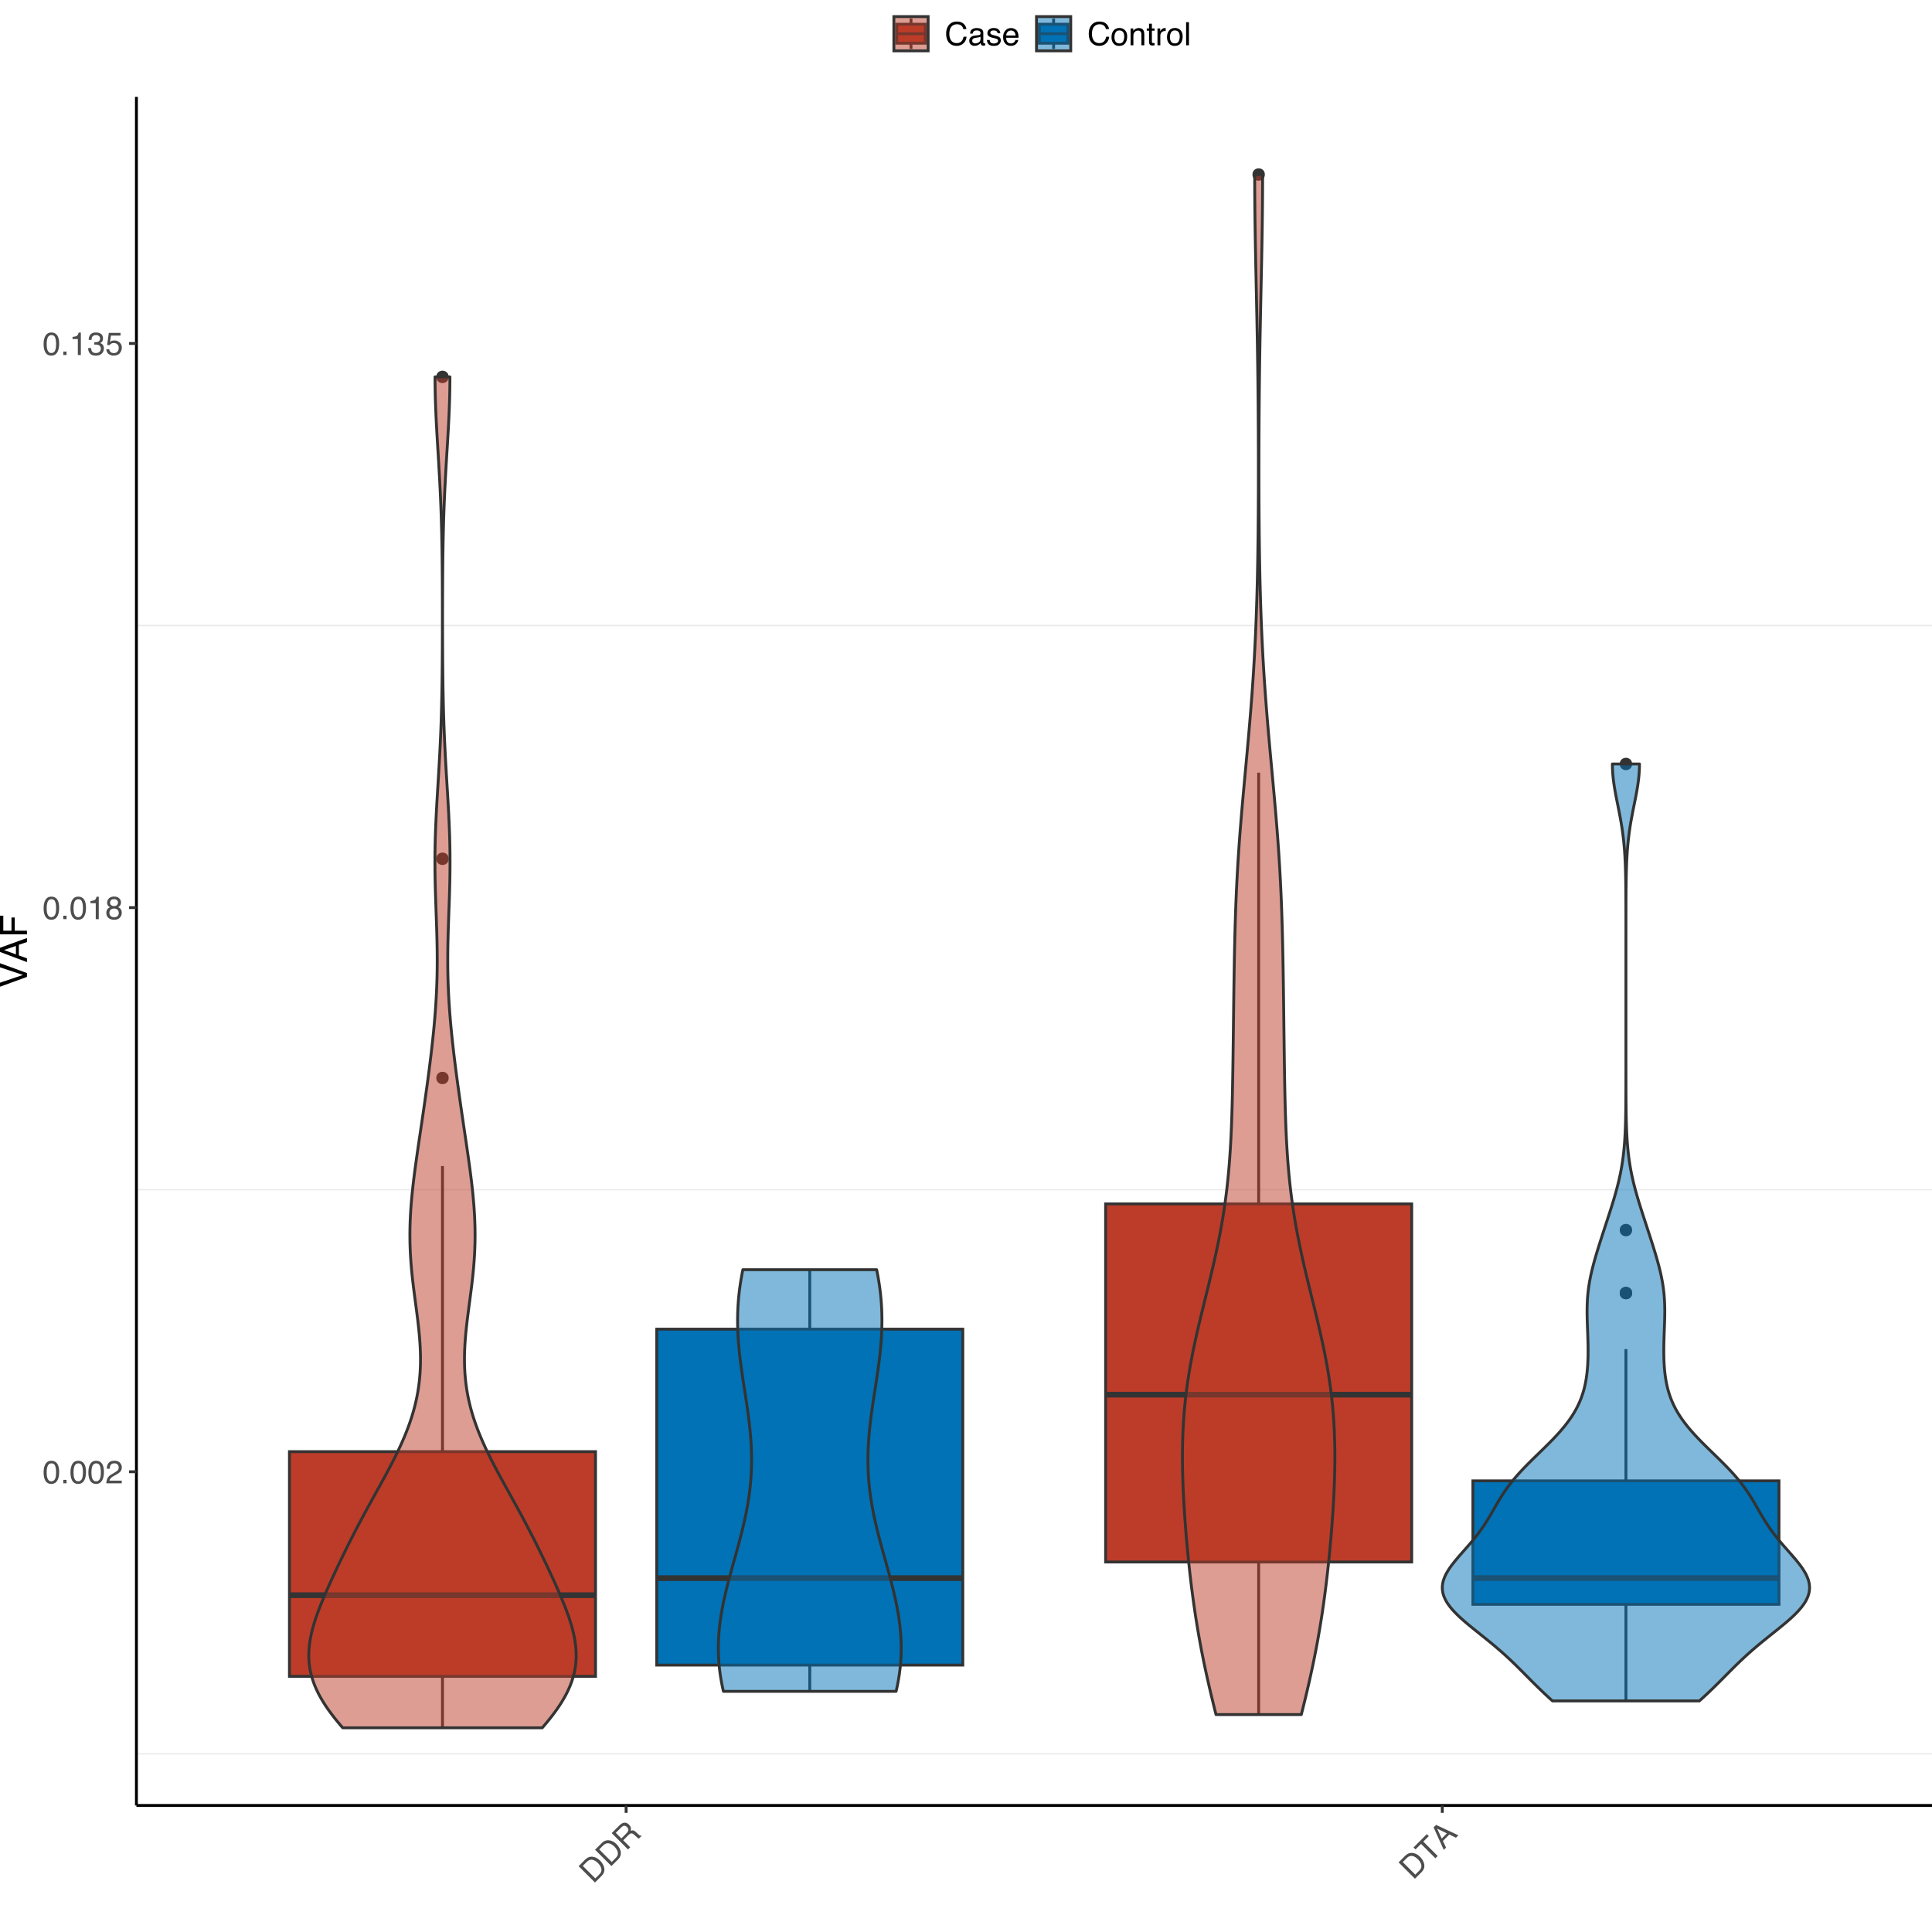 <?xml version="1.0" encoding="UTF-8"?>
<svg xmlns="http://www.w3.org/2000/svg" xmlns:xlink="http://www.w3.org/1999/xlink" width="720pt" height="720pt" viewBox="0 0 720 720" version="1.1">
<defs>
<g>
<symbol overflow="visible" id="glyph0-0">
<path style="stroke:none;" d="M 0.391 0 L 0.391 -8.609 L 7.219 -8.609 L 7.219 0 Z M 6.141 -1.078 L 6.141 -7.531 L 1.469 -7.531 L 1.469 -1.078 Z M 6.141 -1.078 "/>
</symbol>
<symbol overflow="visible" id="glyph0-1">
<path style="stroke:none;" d="M 3.25 -8.391 C 4.332 -8.391 5.117 -7.941 5.609 -7.047 C 5.984 -6.359 6.172 -5.41 6.172 -4.203 C 6.172 -3.066 6 -2.125 5.656 -1.375 C 5.164 -0.301 4.359 0.234 3.234 0.234 C 2.234 0.234 1.484 -0.203 0.984 -1.078 C 0.578 -1.816 0.375 -2.801 0.375 -4.031 C 0.375 -4.977 0.5 -5.797 0.75 -6.484 C 1.207 -7.754 2.039 -8.391 3.25 -8.391 Z M 3.234 -0.734 C 3.785 -0.734 4.223 -0.973 4.547 -1.453 C 4.867 -1.941 5.031 -2.848 5.031 -4.172 C 5.031 -5.117 4.91 -5.898 4.672 -6.516 C 4.441 -7.129 3.988 -7.438 3.312 -7.438 C 2.688 -7.438 2.227 -7.145 1.938 -6.562 C 1.656 -5.977 1.516 -5.117 1.516 -3.984 C 1.516 -3.129 1.609 -2.441 1.797 -1.922 C 2.078 -1.129 2.555 -0.734 3.234 -0.734 Z M 3.234 -0.734 "/>
</symbol>
<symbol overflow="visible" id="glyph0-2">
<path style="stroke:none;" d="M 1.031 -1.281 L 2.25 -1.281 L 2.25 0 L 1.031 0 Z M 1.031 -1.281 "/>
</symbol>
<symbol overflow="visible" id="glyph0-3">
<path style="stroke:none;" d="M 0.375 0 C 0.414 -0.719 0.566 -1.344 0.828 -1.875 C 1.086 -2.414 1.594 -2.906 2.344 -3.344 L 3.469 -4 C 3.969 -4.289 4.32 -4.539 4.531 -4.75 C 4.852 -5.07 5.016 -5.441 5.016 -5.859 C 5.016 -6.348 4.863 -6.734 4.562 -7.016 C 4.27 -7.305 3.883 -7.453 3.406 -7.453 C 2.676 -7.453 2.176 -7.18 1.906 -6.641 C 1.75 -6.336 1.664 -5.93 1.656 -5.422 L 0.578 -5.422 C 0.586 -6.148 0.723 -6.742 0.984 -7.203 C 1.441 -8.016 2.25 -8.422 3.406 -8.422 C 4.363 -8.422 5.062 -8.16 5.5 -7.641 C 5.945 -7.117 6.172 -6.539 6.172 -5.906 C 6.172 -5.238 5.938 -4.664 5.469 -4.188 C 5.195 -3.906 4.707 -3.566 4 -3.172 L 3.188 -2.734 C 2.812 -2.523 2.516 -2.32 2.297 -2.125 C 1.898 -1.789 1.648 -1.414 1.547 -1 L 6.141 -1 L 6.141 0 Z M 0.375 0 "/>
</symbol>
<symbol overflow="visible" id="glyph0-4">
<path style="stroke:none;" d="M 1.156 -5.938 L 1.156 -6.75 C 1.914 -6.82 2.441 -6.945 2.734 -7.125 C 3.035 -7.301 3.266 -7.711 3.422 -8.359 L 4.25 -8.359 L 4.25 0 L 3.125 0 L 3.125 -5.938 Z M 1.156 -5.938 "/>
</symbol>
<symbol overflow="visible" id="glyph0-5">
<path style="stroke:none;" d="M 3.266 -4.875 C 3.734 -4.875 4.098 -5.004 4.359 -5.266 C 4.617 -5.523 4.75 -5.832 4.75 -6.188 C 4.75 -6.5 4.625 -6.785 4.375 -7.047 C 4.125 -7.316 3.742 -7.453 3.234 -7.453 C 2.723 -7.453 2.352 -7.316 2.125 -7.047 C 1.895 -6.785 1.781 -6.484 1.781 -6.141 C 1.781 -5.742 1.926 -5.43 2.219 -5.203 C 2.52 -4.984 2.867 -4.875 3.266 -4.875 Z M 3.328 -0.719 C 3.816 -0.719 4.223 -0.848 4.547 -1.109 C 4.867 -1.379 5.031 -1.773 5.031 -2.297 C 5.031 -2.836 4.863 -3.25 4.531 -3.531 C 4.195 -3.812 3.77 -3.953 3.25 -3.953 C 2.75 -3.953 2.336 -3.805 2.016 -3.516 C 1.703 -3.234 1.547 -2.836 1.547 -2.328 C 1.547 -1.891 1.691 -1.508 1.984 -1.188 C 2.273 -0.875 2.723 -0.719 3.328 -0.719 Z M 1.828 -4.469 C 1.535 -4.594 1.305 -4.738 1.141 -4.906 C 0.836 -5.219 0.688 -5.625 0.688 -6.125 C 0.688 -6.75 0.91 -7.285 1.359 -7.734 C 1.816 -8.191 2.457 -8.422 3.281 -8.422 C 4.094 -8.422 4.723 -8.207 5.172 -7.781 C 5.629 -7.352 5.859 -6.859 5.859 -6.297 C 5.859 -5.773 5.727 -5.348 5.469 -5.016 C 5.32 -4.836 5.094 -4.66 4.781 -4.484 C 5.125 -4.328 5.395 -4.145 5.594 -3.938 C 5.969 -3.539 6.156 -3.031 6.156 -2.406 C 6.156 -1.664 5.906 -1.039 5.406 -0.531 C 4.914 -0.02 4.219 0.234 3.312 0.234 C 2.488 0.234 1.797 0.016 1.234 -0.422 C 0.672 -0.867 0.391 -1.516 0.391 -2.359 C 0.391 -2.848 0.508 -3.273 0.75 -3.641 C 0.988 -4.004 1.348 -4.281 1.828 -4.469 Z M 1.828 -4.469 "/>
</symbol>
<symbol overflow="visible" id="glyph0-6">
<path style="stroke:none;" d="M 3.125 0.234 C 2.125 0.234 1.398 -0.035 0.953 -0.578 C 0.504 -1.129 0.281 -1.797 0.281 -2.578 L 1.391 -2.578 C 1.43 -2.035 1.531 -1.641 1.688 -1.391 C 1.969 -0.953 2.461 -0.734 3.172 -0.734 C 3.734 -0.734 4.18 -0.879 4.516 -1.172 C 4.848 -1.473 5.016 -1.859 5.016 -2.328 C 5.016 -2.898 4.836 -3.301 4.484 -3.531 C 4.129 -3.77 3.641 -3.891 3.016 -3.891 C 2.941 -3.891 2.867 -3.883 2.797 -3.875 C 2.723 -3.875 2.648 -3.875 2.578 -3.875 L 2.578 -4.812 C 2.691 -4.789 2.785 -4.781 2.859 -4.781 C 2.93 -4.781 3.008 -4.781 3.094 -4.781 C 3.488 -4.781 3.812 -4.844 4.062 -4.969 C 4.508 -5.188 4.734 -5.578 4.734 -6.141 C 4.734 -6.555 4.582 -6.875 4.281 -7.094 C 3.988 -7.32 3.645 -7.438 3.25 -7.438 C 2.551 -7.438 2.066 -7.203 1.797 -6.734 C 1.648 -6.484 1.566 -6.117 1.547 -5.641 L 0.5 -5.641 C 0.5 -6.266 0.625 -6.797 0.875 -7.234 C 1.301 -8.016 2.055 -8.406 3.141 -8.406 C 3.992 -8.406 4.656 -8.211 5.125 -7.828 C 5.594 -7.453 5.828 -6.898 5.828 -6.172 C 5.828 -5.66 5.691 -5.242 5.422 -4.922 C 5.242 -4.723 5.02 -4.566 4.75 -4.453 C 5.188 -4.328 5.531 -4.094 5.781 -3.75 C 6.031 -3.406 6.156 -2.984 6.156 -2.484 C 6.156 -1.68 5.891 -1.023 5.359 -0.516 C 4.836 -0.016 4.094 0.234 3.125 0.234 Z M 3.125 0.234 "/>
</symbol>
<symbol overflow="visible" id="glyph0-7">
<path style="stroke:none;" d="M 1.484 -2.141 C 1.555 -1.535 1.836 -1.117 2.328 -0.891 C 2.578 -0.773 2.863 -0.719 3.188 -0.719 C 3.812 -0.719 4.273 -0.914 4.578 -1.312 C 4.879 -1.707 5.031 -2.148 5.031 -2.641 C 5.031 -3.223 4.848 -3.676 4.484 -4 C 4.129 -4.32 3.703 -4.484 3.203 -4.484 C 2.836 -4.484 2.523 -4.41 2.266 -4.266 C 2.004 -4.129 1.785 -3.938 1.609 -3.688 L 0.688 -3.734 L 1.328 -8.25 L 5.688 -8.25 L 5.688 -7.234 L 2.125 -7.234 L 1.766 -4.906 C 1.961 -5.051 2.148 -5.16 2.328 -5.234 C 2.641 -5.359 3 -5.422 3.406 -5.422 C 4.176 -5.422 4.828 -5.172 5.359 -4.672 C 5.898 -4.18 6.172 -3.555 6.172 -2.797 C 6.172 -2.004 5.922 -1.301 5.422 -0.688 C 4.93 -0.082 4.148 0.219 3.078 0.219 C 2.398 0.219 1.797 0.023 1.266 -0.359 C 0.742 -0.742 0.453 -1.336 0.391 -2.141 Z M 1.484 -2.141 "/>
</symbol>
<symbol overflow="visible" id="glyph0-8">
<path style="stroke:none;" d="M 4.547 -8.844 C 5.629 -8.844 6.473 -8.555 7.078 -7.984 C 7.68 -7.41 8.016 -6.758 8.078 -6.031 L 6.938 -6.031 C 6.812 -6.582 6.555 -7.02 6.172 -7.344 C 5.785 -7.664 5.242 -7.828 4.547 -7.828 C 3.703 -7.828 3.02 -7.531 2.5 -6.938 C 1.977 -6.344 1.719 -5.43 1.719 -4.203 C 1.719 -3.191 1.953 -2.367 2.422 -1.734 C 2.891 -1.109 3.594 -0.797 4.531 -0.797 C 5.383 -0.797 6.039 -1.129 6.5 -1.797 C 6.727 -2.141 6.906 -2.598 7.031 -3.172 L 8.156 -3.172 C 8.062 -2.266 7.727 -1.504 7.156 -0.891 C 6.469 -0.148 5.547 0.219 4.391 0.219 C 3.391 0.219 2.551 -0.082 1.875 -0.688 C 0.977 -1.488 0.531 -2.723 0.531 -4.391 C 0.531 -5.66 0.863 -6.703 1.531 -7.516 C 2.258 -8.398 3.266 -8.844 4.547 -8.844 Z M 4.312 -8.844 Z M 4.312 -8.844 "/>
</symbol>
<symbol overflow="visible" id="glyph0-9">
<path style="stroke:none;" d="M 1.578 -1.672 C 1.578 -1.367 1.688 -1.129 1.906 -0.953 C 2.133 -0.773 2.398 -0.688 2.703 -0.688 C 3.078 -0.688 3.438 -0.77 3.781 -0.938 C 4.375 -1.227 4.672 -1.695 4.672 -2.344 L 4.672 -3.188 C 4.535 -3.113 4.363 -3.047 4.156 -2.984 C 3.957 -2.93 3.758 -2.895 3.562 -2.875 L 2.938 -2.797 C 2.551 -2.742 2.258 -2.66 2.062 -2.547 C 1.738 -2.367 1.578 -2.078 1.578 -1.672 Z M 4.141 -3.797 C 4.379 -3.828 4.539 -3.93 4.625 -4.109 C 4.664 -4.203 4.688 -4.336 4.688 -4.516 C 4.688 -4.867 4.555 -5.125 4.297 -5.281 C 4.047 -5.445 3.688 -5.531 3.219 -5.531 C 2.664 -5.531 2.273 -5.383 2.047 -5.094 C 1.91 -4.926 1.82 -4.68 1.781 -4.359 L 0.797 -4.359 C 0.816 -5.129 1.066 -5.664 1.547 -5.969 C 2.035 -6.27 2.598 -6.422 3.234 -6.422 C 3.973 -6.422 4.57 -6.281 5.031 -6 C 5.488 -5.719 5.719 -5.281 5.719 -4.688 L 5.719 -1.078 C 5.719 -0.973 5.738 -0.883 5.781 -0.812 C 5.832 -0.75 5.93 -0.719 6.078 -0.719 C 6.117 -0.719 6.164 -0.719 6.219 -0.719 C 6.281 -0.727 6.348 -0.738 6.422 -0.75 L 6.422 0.031 C 6.254 0.07 6.125 0.098 6.031 0.109 C 5.945 0.129 5.832 0.141 5.688 0.141 C 5.32 0.141 5.062 0.008 4.906 -0.25 C 4.812 -0.383 4.75 -0.578 4.719 -0.828 C 4.5 -0.547 4.188 -0.301 3.781 -0.094 C 3.383 0.113 2.945 0.219 2.469 0.219 C 1.883 0.219 1.406 0.039 1.031 -0.312 C 0.664 -0.664 0.484 -1.109 0.484 -1.641 C 0.484 -2.223 0.664 -2.676 1.031 -3 C 1.395 -3.32 1.867 -3.52 2.453 -3.594 Z M 3.266 -6.422 Z M 3.266 -6.422 "/>
</symbol>
<symbol overflow="visible" id="glyph0-10">
<path style="stroke:none;" d="M 1.406 -1.969 C 1.438 -1.613 1.523 -1.344 1.672 -1.156 C 1.93 -0.82 2.391 -0.656 3.047 -0.656 C 3.441 -0.656 3.785 -0.738 4.078 -0.906 C 4.379 -1.07 4.531 -1.332 4.531 -1.688 C 4.531 -1.957 4.41 -2.164 4.172 -2.312 C 4.016 -2.395 3.711 -2.492 3.266 -2.609 L 2.422 -2.812 C 1.891 -2.945 1.5 -3.098 1.25 -3.266 C 0.789 -3.547 0.562 -3.941 0.562 -4.453 C 0.562 -5.047 0.773 -5.523 1.203 -5.891 C 1.629 -6.254 2.207 -6.438 2.938 -6.438 C 3.875 -6.438 4.551 -6.16 4.969 -5.609 C 5.238 -5.254 5.367 -4.875 5.359 -4.469 L 4.359 -4.469 C 4.336 -4.707 4.254 -4.926 4.109 -5.125 C 3.867 -5.395 3.445 -5.531 2.844 -5.531 C 2.445 -5.531 2.145 -5.453 1.938 -5.297 C 1.738 -5.148 1.641 -4.953 1.641 -4.703 C 1.641 -4.43 1.773 -4.211 2.047 -4.047 C 2.203 -3.953 2.43 -3.867 2.734 -3.797 L 3.422 -3.625 C 4.18 -3.438 4.691 -3.258 4.953 -3.094 C 5.359 -2.82 5.562 -2.395 5.562 -1.812 C 5.562 -1.258 5.348 -0.781 4.922 -0.375 C 4.504 0.031 3.863 0.234 3 0.234 C 2.062 0.234 1.395 0.023 1 -0.391 C 0.613 -0.816 0.41 -1.344 0.391 -1.969 Z M 2.953 -6.422 Z M 2.953 -6.422 "/>
</symbol>
<symbol overflow="visible" id="glyph0-11">
<path style="stroke:none;" d="M 3.391 -6.422 C 3.836 -6.422 4.27 -6.316 4.688 -6.109 C 5.102 -5.898 5.422 -5.629 5.641 -5.297 C 5.848 -4.973 5.988 -4.602 6.062 -4.188 C 6.125 -3.895 6.156 -3.43 6.156 -2.797 L 1.547 -2.797 C 1.566 -2.16 1.719 -1.648 2 -1.266 C 2.281 -0.879 2.719 -0.688 3.312 -0.688 C 3.863 -0.688 4.301 -0.867 4.625 -1.234 C 4.812 -1.441 4.945 -1.688 5.031 -1.969 L 6.062 -1.969 C 6.039 -1.738 5.953 -1.484 5.797 -1.203 C 5.641 -0.922 5.469 -0.688 5.281 -0.5 C 4.957 -0.188 4.555 0.02 4.078 0.125 C 3.828 0.188 3.539 0.219 3.219 0.219 C 2.438 0.219 1.773 -0.062 1.234 -0.625 C 0.691 -1.195 0.422 -1.992 0.422 -3.016 C 0.422 -4.023 0.691 -4.844 1.234 -5.469 C 1.785 -6.102 2.504 -6.422 3.391 -6.422 Z M 5.062 -3.641 C 5.02 -4.098 4.922 -4.461 4.766 -4.734 C 4.484 -5.242 4.004 -5.5 3.328 -5.5 C 2.836 -5.5 2.426 -5.32 2.094 -4.969 C 1.77 -4.625 1.598 -4.18 1.578 -3.641 Z M 3.281 -6.422 Z M 3.281 -6.422 "/>
</symbol>
<symbol overflow="visible" id="glyph0-12">
<path style="stroke:none;" d="M 3.266 -0.688 C 3.961 -0.688 4.441 -0.945 4.703 -1.469 C 4.961 -2 5.094 -2.586 5.094 -3.234 C 5.094 -3.828 5 -4.305 4.812 -4.672 C 4.508 -5.242 4 -5.531 3.281 -5.531 C 2.633 -5.531 2.164 -5.285 1.875 -4.797 C 1.582 -4.305 1.438 -3.711 1.438 -3.016 C 1.438 -2.348 1.582 -1.789 1.875 -1.344 C 2.164 -0.906 2.629 -0.688 3.266 -0.688 Z M 3.312 -6.453 C 4.113 -6.453 4.789 -6.18 5.344 -5.641 C 5.906 -5.109 6.188 -4.316 6.188 -3.266 C 6.188 -2.254 5.941 -1.414 5.453 -0.75 C 4.961 -0.094 4.203 0.234 3.172 0.234 C 2.305 0.234 1.617 -0.055 1.109 -0.641 C 0.598 -1.234 0.344 -2.02 0.344 -3 C 0.344 -4.051 0.609 -4.891 1.141 -5.516 C 1.68 -6.141 2.406 -6.453 3.312 -6.453 Z M 3.266 -6.422 Z M 3.266 -6.422 "/>
</symbol>
<symbol overflow="visible" id="glyph0-13">
<path style="stroke:none;" d="M 0.781 -6.281 L 1.781 -6.281 L 1.781 -5.391 C 2.07 -5.754 2.383 -6.016 2.719 -6.172 C 3.051 -6.336 3.422 -6.422 3.828 -6.422 C 4.711 -6.422 5.312 -6.109 5.625 -5.484 C 5.801 -5.141 5.891 -4.656 5.891 -4.031 L 5.891 0 L 4.812 0 L 4.812 -3.953 C 4.812 -4.336 4.754 -4.645 4.641 -4.875 C 4.453 -5.27 4.113 -5.469 3.625 -5.469 C 3.375 -5.469 3.172 -5.441 3.016 -5.391 C 2.723 -5.305 2.469 -5.133 2.25 -4.875 C 2.07 -4.664 1.957 -4.453 1.906 -4.234 C 1.852 -4.016 1.828 -3.695 1.828 -3.281 L 1.828 0 L 0.781 0 Z M 3.25 -6.422 Z M 3.25 -6.422 "/>
</symbol>
<symbol overflow="visible" id="glyph0-14">
<path style="stroke:none;" d="M 0.984 -8.031 L 2.047 -8.031 L 2.047 -6.281 L 3.047 -6.281 L 3.047 -5.422 L 2.047 -5.422 L 2.047 -1.312 C 2.047 -1.094 2.125 -0.945 2.281 -0.875 C 2.352 -0.832 2.488 -0.812 2.688 -0.812 C 2.738 -0.812 2.789 -0.812 2.844 -0.812 C 2.906 -0.82 2.973 -0.828 3.047 -0.828 L 3.047 0 C 2.93 0.031 2.805 0.051 2.672 0.062 C 2.547 0.082 2.406 0.094 2.25 0.094 C 1.758 0.094 1.426 -0.031 1.25 -0.281 C 1.07 -0.531 0.984 -0.859 0.984 -1.266 L 0.984 -5.422 L 0.141 -5.422 L 0.141 -6.281 L 0.984 -6.281 Z M 0.984 -8.031 "/>
</symbol>
<symbol overflow="visible" id="glyph0-15">
<path style="stroke:none;" d="M 0.797 -6.281 L 1.812 -6.281 L 1.812 -5.188 C 1.883 -5.406 2.082 -5.664 2.406 -5.969 C 2.727 -6.27 3.098 -6.422 3.516 -6.422 C 3.535 -6.422 3.566 -6.414 3.609 -6.406 C 3.66 -6.406 3.742 -6.398 3.859 -6.391 L 3.859 -5.281 C 3.797 -5.289 3.738 -5.297 3.688 -5.297 C 3.633 -5.297 3.578 -5.297 3.516 -5.297 C 2.984 -5.297 2.57 -5.125 2.281 -4.781 C 2 -4.445 1.859 -4.055 1.859 -3.609 L 1.859 0 L 0.797 0 Z M 0.797 -6.281 "/>
</symbol>
<symbol overflow="visible" id="glyph0-16">
<path style="stroke:none;" d="M 0.797 -8.609 L 1.859 -8.609 L 1.859 0 L 0.797 0 Z M 0.797 -8.609 "/>
</symbol>
<symbol overflow="visible" id="glyph1-0">
<path style="stroke:none;" d="M 0.281 -0.281 L -5.812 -6.375 L -0.984 -11.203 L 5.109 -5.109 Z M 3.578 -5.109 L -0.984 -9.672 L -4.297 -6.359 L 0.266 -1.797 Z M 3.578 -5.109 "/>
</symbol>
<symbol overflow="visible" id="glyph1-1">
<path style="stroke:none;" d="M 2.281 -3.688 C 2.562 -3.969 2.758 -4.227 2.875 -4.469 C 3.094 -4.895 3.148 -5.367 3.047 -5.891 C 2.961 -6.285 2.766 -6.711 2.453 -7.172 C 2.266 -7.441 2.07 -7.676 1.875 -7.875 C 1.125 -8.625 0.395 -9.055 -0.312 -9.172 C -1.031 -9.297 -1.727 -9.02 -2.406 -8.344 L -3.859 -6.891 L 0.812 -2.219 Z M -5.406 -6.781 L -2.938 -9.25 C -2.102 -10.082 -1.156 -10.426 -0.094 -10.281 C 0.852 -10.164 1.742 -9.691 2.578 -8.859 C 3.223 -8.211 3.688 -7.5 3.969 -6.719 C 4.457 -5.375 4.18 -4.18 3.141 -3.141 L 0.688 -0.688 Z M -5.406 -6.781 "/>
</symbol>
<symbol overflow="visible" id="glyph1-2">
<path style="stroke:none;" d="M 0.188 -6.781 C 0.57 -7.164 0.797 -7.547 0.859 -7.922 C 0.93 -8.305 0.77 -8.695 0.375 -9.094 C -0.062 -9.531 -0.52 -9.676 -1 -9.531 C -1.238 -9.438 -1.504 -9.242 -1.797 -8.953 L -3.812 -6.938 L -1.734 -4.859 Z M -5.344 -6.844 L -2.531 -9.656 C -2.062 -10.125 -1.613 -10.438 -1.188 -10.594 C -0.344 -10.895 0.426 -10.695 1.125 -10 C 1.477 -9.645 1.695 -9.273 1.781 -8.891 C 1.863 -8.504 1.836 -8.109 1.703 -7.703 C 2.055 -7.848 2.367 -7.898 2.641 -7.859 C 2.91 -7.816 3.234 -7.629 3.609 -7.297 L 4.453 -6.516 C 4.68 -6.285 4.867 -6.129 5.016 -6.047 C 5.266 -5.898 5.484 -5.859 5.672 -5.922 L 5.797 -5.797 L 4.797 -4.797 C 4.711 -4.816 4.617 -4.859 4.516 -4.922 C 4.422 -4.992 4.25 -5.145 4 -5.375 L 2.922 -6.328 C 2.516 -6.711 2.102 -6.832 1.688 -6.688 C 1.457 -6.602 1.176 -6.395 0.844 -6.062 L -1.047 -4.172 L 1.562 -1.562 L 0.75 -0.75 Z M -5.344 -6.844 "/>
</symbol>
<symbol overflow="visible" id="glyph1-3">
<path style="stroke:none;" d="M -1.016 -11.172 L -0.281 -10.438 L -2.328 -8.391 L 3.031 -3.031 L 2.188 -2.188 L -3.172 -7.547 L -5.234 -5.484 L -5.969 -6.219 Z M -1.016 -11.172 "/>
</symbol>
<symbol overflow="visible" id="glyph1-4">
<path style="stroke:none;" d="M 1.266 -6.266 L -2.344 -8.031 L -0.641 -4.359 Z M -3.672 -8.516 L -2.75 -9.438 L 5.562 -5.562 L 4.656 -4.656 L 2.203 -5.859 L -0.203 -3.453 L 0.969 -0.969 L 0.125 -0.125 Z M -3.672 -8.516 "/>
</symbol>
<symbol overflow="visible" id="glyph2-0">
<path style="stroke:none;" d="M 0 -0.453 L -10.047 -0.453 L -10.047 -8.422 L 0 -8.422 Z M -1.266 -7.172 L -8.781 -7.172 L -8.781 -1.703 L -1.266 -1.703 Z M -1.266 -7.172 "/>
</symbol>
<symbol overflow="visible" id="glyph2-1">
<path style="stroke:none;" d="M -10.047 -1.859 L -1.484 -4.75 L -10.047 -7.594 L -10.047 -9.125 L 0 -5.453 L 0 -4.016 L -10.047 -0.359 Z M -10.047 -1.859 "/>
</symbol>
<symbol overflow="visible" id="glyph2-2">
<path style="stroke:none;" d="M -4.109 -6.219 L -8.547 -4.703 L -4.109 -3.078 Z M -10.047 -3.984 L -10.047 -5.531 L 0 -9.172 L 0 -7.672 L -3.016 -6.656 L -3.016 -2.688 L 0 -1.594 L 0 -0.203 Z M -10.047 -3.984 "/>
</symbol>
<symbol overflow="visible" id="glyph2-3">
<path style="stroke:none;" d="M -10.047 -1.203 L -10.047 -8.156 L -8.812 -8.156 L -8.812 -2.562 L -5.766 -2.562 L -5.766 -7.484 L -4.562 -7.484 L -4.562 -2.562 L 0 -2.562 L 0 -1.203 Z M -10.047 -1.203 "/>
</symbol>
</g>
<clipPath id="clip1">
  <path d="M 50.84 36.09 L 720 36.09 L 720 672.844 L 50.84 672.844 Z M 50.84 36.09 "/>
</clipPath>
<clipPath id="clip2">
  <path d="M 50.84 653 L 720 653 L 720 654 L 50.84 654 Z M 50.84 653 "/>
</clipPath>
<clipPath id="clip3">
  <path d="M 50.84 443 L 720 443 L 720 444 L 50.84 444 Z M 50.84 443 "/>
</clipPath>
<clipPath id="clip4">
  <path d="M 50.84 232 L 720 232 L 720 234 L 50.84 234 Z M 50.84 232 "/>
</clipPath>
</defs>
<g id="surface104">
<rect x="0" y="0" width="720" height="720" style="fill:rgb(100%,100%,100%);fill-opacity:1;stroke:none;"/>
<rect x="0" y="0" width="720" height="720" style="fill:rgb(100%,100%,100%);fill-opacity:1;stroke:none;"/>
<path style="fill:none;stroke-width:1.067;stroke-linecap:round;stroke-linejoin:round;stroke:rgb(100%,100%,100%);stroke-opacity:1;stroke-miterlimit:10;" d="M 0 720 L 720 720 L 720 0 L 0 0 Z M 0 720 "/>
<g clip-path="url(#clip1)" clip-rule="nonzero">
<path style=" stroke:none;fill-rule:nonzero;fill:rgb(100%,100%,100%);fill-opacity:1;" d="M 50.84 672.844 L 720 672.844 L 720 36.09 L 50.84 36.09 Z M 50.84 672.844 "/>
</g>
<g clip-path="url(#clip2)" clip-rule="nonzero">
<path style="fill:none;stroke-width:0.533;stroke-linecap:butt;stroke-linejoin:round;stroke:rgb(92.157%,92.157%,92.157%);stroke-opacity:1;stroke-miterlimit:10;" d="M 50.84 653.598 L 720 653.598 "/>
</g>
<g clip-path="url(#clip3)" clip-rule="nonzero">
<path style="fill:none;stroke-width:0.533;stroke-linecap:butt;stroke-linejoin:round;stroke:rgb(92.157%,92.157%,92.157%);stroke-opacity:1;stroke-miterlimit:10;" d="M 50.84 443.355 L 720 443.355 "/>
</g>
<g clip-path="url(#clip4)" clip-rule="nonzero">
<path style="fill:none;stroke-width:0.533;stroke-linecap:butt;stroke-linejoin:round;stroke:rgb(92.157%,92.157%,92.157%);stroke-opacity:1;stroke-miterlimit:10;" d="M 50.84 233.117 L 720 233.117 "/>
</g>
<path style="fill-rule:nonzero;fill:rgb(20%,20%,20%);fill-opacity:1;stroke-width:0.709;stroke-linecap:round;stroke-linejoin:round;stroke:rgb(20%,20%,20%);stroke-opacity:1;stroke-miterlimit:10;" d="M 166.855 401.73 C 166.855 404.336 162.945 404.336 162.945 401.73 C 162.945 399.125 166.855 399.125 166.855 401.73 "/>
<path style="fill-rule:nonzero;fill:rgb(20%,20%,20%);fill-opacity:1;stroke-width:0.709;stroke-linecap:round;stroke-linejoin:round;stroke:rgb(20%,20%,20%);stroke-opacity:1;stroke-miterlimit:10;" d="M 166.855 320.047 C 166.855 322.652 162.945 322.652 162.945 320.047 C 162.945 317.438 166.855 317.438 166.855 320.047 "/>
<path style="fill-rule:nonzero;fill:rgb(20%,20%,20%);fill-opacity:1;stroke-width:0.709;stroke-linecap:round;stroke-linejoin:round;stroke:rgb(20%,20%,20%);stroke-opacity:1;stroke-miterlimit:10;" d="M 166.855 140.453 C 166.855 143.062 162.945 143.062 162.945 140.453 C 162.945 137.848 166.855 137.848 166.855 140.453 "/>
<path style="fill:none;stroke-width:1.067;stroke-linecap:butt;stroke-linejoin:round;stroke:rgb(20%,20%,20%);stroke-opacity:1;stroke-miterlimit:10;" d="M 164.902 540.988 L 164.902 434.547 "/>
<path style="fill:none;stroke-width:1.067;stroke-linecap:butt;stroke-linejoin:round;stroke:rgb(20%,20%,20%);stroke-opacity:1;stroke-miterlimit:10;" d="M 164.902 624.734 L 164.902 643.898 "/>
<path style="fill-rule:nonzero;fill:rgb(73.725%,23.529%,16.078%);fill-opacity:1;stroke-width:1.067;stroke-linecap:butt;stroke-linejoin:miter;stroke:rgb(20%,20%,20%);stroke-opacity:1;stroke-miterlimit:10;" d="M 107.871 540.988 L 107.871 624.734 L 221.93 624.734 L 221.93 540.988 Z M 107.871 540.988 "/>
<path style="fill:none;stroke-width:2.134;stroke-linecap:butt;stroke-linejoin:miter;stroke:rgb(20%,20%,20%);stroke-opacity:1;stroke-miterlimit:10;" d="M 107.871 594.492 L 221.93 594.492 "/>
<path style="fill:none;stroke-width:1.067;stroke-linecap:butt;stroke-linejoin:round;stroke:rgb(20%,20%,20%);stroke-opacity:1;stroke-miterlimit:10;" d="M 301.773 495.336 L 301.773 473.184 "/>
<path style="fill:none;stroke-width:1.067;stroke-linecap:butt;stroke-linejoin:round;stroke:rgb(20%,20%,20%);stroke-opacity:1;stroke-miterlimit:10;" d="M 301.773 620.527 L 301.773 630.312 "/>
<path style="fill-rule:nonzero;fill:rgb(0%,44.706%,70.98%);fill-opacity:1;stroke-width:1.067;stroke-linecap:butt;stroke-linejoin:miter;stroke:rgb(20%,20%,20%);stroke-opacity:1;stroke-miterlimit:10;" d="M 244.742 495.336 L 244.742 620.527 L 358.805 620.527 L 358.805 495.336 Z M 244.742 495.336 "/>
<path style="fill:none;stroke-width:2.134;stroke-linecap:butt;stroke-linejoin:miter;stroke:rgb(20%,20%,20%);stroke-opacity:1;stroke-miterlimit:10;" d="M 244.742 588.121 L 358.805 588.121 "/>
<path style="fill-rule:nonzero;fill:rgb(20%,20%,20%);fill-opacity:1;stroke-width:0.709;stroke-linecap:round;stroke-linejoin:round;stroke:rgb(20%,20%,20%);stroke-opacity:1;stroke-miterlimit:10;" d="M 471.02 65.035 C 471.02 67.641 467.109 67.641 467.109 65.035 C 467.109 62.43 471.02 62.43 471.02 65.035 "/>
<path style="fill:none;stroke-width:1.067;stroke-linecap:butt;stroke-linejoin:round;stroke:rgb(20%,20%,20%);stroke-opacity:1;stroke-miterlimit:10;" d="M 469.066 448.652 L 469.066 287.945 "/>
<path style="fill:none;stroke-width:1.067;stroke-linecap:butt;stroke-linejoin:round;stroke:rgb(20%,20%,20%);stroke-opacity:1;stroke-miterlimit:10;" d="M 469.066 582.113 L 469.066 638.973 "/>
<path style="fill-rule:nonzero;fill:rgb(73.725%,23.529%,16.078%);fill-opacity:1;stroke-width:1.067;stroke-linecap:butt;stroke-linejoin:miter;stroke:rgb(20%,20%,20%);stroke-opacity:1;stroke-miterlimit:10;" d="M 412.035 448.652 L 412.035 582.113 L 526.094 582.113 L 526.094 448.652 Z M 412.035 448.652 "/>
<path style="fill:none;stroke-width:2.134;stroke-linecap:butt;stroke-linejoin:miter;stroke:rgb(20%,20%,20%);stroke-opacity:1;stroke-miterlimit:10;" d="M 412.035 519.754 L 526.094 519.754 "/>
<path style="fill-rule:nonzero;fill:rgb(20%,20%,20%);fill-opacity:1;stroke-width:0.709;stroke-linecap:round;stroke-linejoin:round;stroke:rgb(20%,20%,20%);stroke-opacity:1;stroke-miterlimit:10;" d="M 607.895 284.707 C 607.895 287.312 603.984 287.312 603.984 284.707 C 603.984 282.102 607.895 282.102 607.895 284.707 "/>
<path style="fill-rule:nonzero;fill:rgb(20%,20%,20%);fill-opacity:1;stroke-width:0.709;stroke-linecap:round;stroke-linejoin:round;stroke:rgb(20%,20%,20%);stroke-opacity:1;stroke-miterlimit:10;" d="M 607.895 458.414 C 607.895 461.023 603.984 461.023 603.984 458.414 C 603.984 455.809 607.895 455.809 607.895 458.414 "/>
<path style="fill-rule:nonzero;fill:rgb(20%,20%,20%);fill-opacity:1;stroke-width:0.709;stroke-linecap:round;stroke-linejoin:round;stroke:rgb(20%,20%,20%);stroke-opacity:1;stroke-miterlimit:10;" d="M 607.895 481.887 C 607.895 484.492 603.984 484.492 603.984 481.887 C 603.984 479.281 607.895 479.281 607.895 481.887 "/>
<path style="fill-rule:nonzero;fill:rgb(20%,20%,20%);fill-opacity:1;stroke-width:0.709;stroke-linecap:round;stroke-linejoin:round;stroke:rgb(20%,20%,20%);stroke-opacity:1;stroke-miterlimit:10;" d="M 607.895 481.887 C 607.895 484.492 603.984 484.492 603.984 481.887 C 603.984 479.281 607.895 479.281 607.895 481.887 "/>
<path style="fill:none;stroke-width:1.067;stroke-linecap:butt;stroke-linejoin:round;stroke:rgb(20%,20%,20%);stroke-opacity:1;stroke-miterlimit:10;" d="M 605.938 551.871 L 605.938 502.766 "/>
<path style="fill:none;stroke-width:1.067;stroke-linecap:butt;stroke-linejoin:round;stroke:rgb(20%,20%,20%);stroke-opacity:1;stroke-miterlimit:10;" d="M 605.938 597.887 L 605.938 633.883 "/>
<path style="fill-rule:nonzero;fill:rgb(0%,44.706%,70.98%);fill-opacity:1;stroke-width:1.067;stroke-linecap:butt;stroke-linejoin:miter;stroke:rgb(20%,20%,20%);stroke-opacity:1;stroke-miterlimit:10;" d="M 548.906 551.871 L 548.906 597.887 L 662.969 597.887 L 662.969 551.871 Z M 548.906 551.871 "/>
<path style="fill:none;stroke-width:2.134;stroke-linecap:butt;stroke-linejoin:miter;stroke:rgb(20%,20%,20%);stroke-opacity:1;stroke-miterlimit:10;" d="M 548.906 588.121 L 662.969 588.121 "/>
<path style="fill-rule:nonzero;fill:rgb(73.725%,23.529%,16.078%);fill-opacity:0.502;stroke-width:1.067;stroke-linecap:butt;stroke-linejoin:round;stroke:rgb(20%,20%,20%);stroke-opacity:1;stroke-miterlimit:10;" d="M 127.715 643.898 L 126.871 642.914 L 126.047 641.93 L 125.234 640.945 L 124.457 639.961 L 123.699 638.973 L 122.961 637.988 L 122.254 637.004 L 121.578 636.02 L 120.93 635.035 L 120.309 634.047 L 119.727 633.062 L 119.172 632.078 L 118.645 631.094 L 118.164 630.105 L 117.715 629.121 L 117.293 628.137 L 116.918 627.152 L 116.578 626.168 L 116.266 625.18 L 115.996 624.195 L 115.762 623.211 L 115.562 622.227 L 115.395 621.238 L 115.27 620.254 L 115.172 619.27 L 115.105 618.285 L 115.082 617.301 L 115.086 616.312 L 115.117 615.328 L 115.184 614.344 L 115.281 613.359 L 115.398 612.375 L 115.543 611.387 L 115.723 610.402 L 115.918 609.418 L 116.133 608.434 L 116.379 607.445 L 116.641 606.461 L 116.922 605.477 L 117.223 604.492 L 117.539 603.508 L 117.867 602.52 L 118.215 601.535 L 118.574 600.551 L 118.941 599.566 L 119.324 598.582 L 119.715 597.594 L 120.117 596.609 L 120.523 595.625 L 120.941 594.641 L 121.363 593.652 L 121.793 592.668 L 122.227 591.684 L 123.109 589.715 L 123.559 588.727 L 124.008 587.742 L 124.922 585.773 L 125.387 584.789 L 125.848 583.801 L 126.316 582.816 L 127.262 580.848 L 127.738 579.859 L 128.699 577.891 L 129.676 575.922 L 130.168 574.934 L 130.664 573.949 L 131.164 572.965 L 132.172 570.996 L 132.684 570.008 L 133.195 569.023 L 134.234 567.055 L 134.762 566.066 L 135.289 565.082 L 136.352 563.113 L 136.887 562.129 L 137.426 561.141 L 139.598 557.203 L 140.145 556.215 L 140.688 555.23 L 141.234 554.246 L 141.777 553.262 L 142.316 552.273 L 143.395 550.305 L 143.926 549.32 L 144.453 548.336 L 144.98 547.348 L 145.496 546.363 L 146.008 545.379 L 146.516 544.395 L 147.016 543.406 L 147.504 542.422 L 147.988 541.438 L 148.461 540.453 L 148.922 539.469 L 149.375 538.48 L 149.82 537.496 L 150.25 536.512 L 150.672 535.527 L 151.078 534.543 L 151.473 533.555 L 151.855 532.57 L 152.223 531.586 L 152.578 530.602 L 152.918 529.613 L 153.246 528.629 L 153.562 527.645 L 153.855 526.66 L 154.141 525.676 L 154.41 524.688 L 154.66 523.703 L 154.898 522.719 L 155.121 521.734 L 155.328 520.75 L 155.52 519.762 L 155.699 518.777 L 155.859 517.793 L 156.004 516.809 L 156.137 515.82 L 156.258 514.836 L 156.359 513.852 L 156.449 512.867 L 156.527 511.883 L 156.586 510.895 L 156.633 509.91 L 156.672 508.926 L 156.695 507.941 L 156.703 506.957 L 156.703 505.969 L 156.691 504.984 L 156.664 504 L 156.629 503.016 L 156.586 502.027 L 156.531 501.043 L 156.469 500.059 L 156.398 499.074 L 156.316 498.09 L 156.23 497.102 L 156.137 496.117 L 156.035 495.133 L 155.93 494.148 L 155.816 493.164 L 155.703 492.176 L 155.582 491.191 L 155.332 489.223 L 155.203 488.234 L 154.945 486.266 L 154.812 485.281 L 154.684 484.297 L 154.555 483.309 L 154.297 481.34 L 154.172 480.355 L 154.051 479.371 L 153.934 478.383 L 153.816 477.398 L 153.707 476.414 L 153.602 475.43 L 153.5 474.441 L 153.402 473.457 L 153.312 472.473 L 153.23 471.488 L 153.152 470.504 L 153.078 469.516 L 153.016 468.531 L 152.957 467.547 L 152.906 466.562 L 152.863 465.574 L 152.828 464.59 L 152.797 463.605 L 152.777 462.621 L 152.766 461.637 L 152.758 460.648 L 152.758 459.664 L 152.766 458.68 L 152.781 457.695 L 152.805 456.711 L 152.836 455.723 L 152.871 454.738 L 152.914 453.754 L 152.965 452.77 L 153.023 451.781 L 153.086 450.797 L 153.156 449.812 L 153.23 448.828 L 153.312 447.844 L 153.398 446.855 L 153.488 445.871 L 153.684 443.902 L 153.793 442.918 L 153.902 441.93 L 154.012 440.945 L 154.129 439.961 L 154.25 438.977 L 154.375 437.988 L 154.5 437.004 L 154.629 436.02 L 154.895 434.051 L 155.031 433.062 L 155.168 432.078 L 155.59 429.125 L 155.734 428.137 L 155.875 427.152 L 156.164 425.184 L 156.312 424.195 L 156.602 422.227 L 156.75 421.242 L 156.895 420.258 L 157.039 419.27 L 157.188 418.285 L 157.621 415.332 L 157.762 414.344 L 157.906 413.359 L 158.047 412.375 L 158.191 411.391 L 158.332 410.402 L 158.469 409.418 L 158.609 408.434 L 158.883 406.465 L 159.02 405.477 L 159.156 404.492 L 159.555 401.539 L 159.684 400.551 L 159.941 398.582 L 160.066 397.598 L 160.191 396.609 L 160.555 393.656 L 160.672 392.672 L 160.785 391.684 L 161.012 389.715 L 161.121 388.73 L 161.227 387.742 L 161.332 386.758 L 161.535 384.789 L 161.633 383.805 L 161.727 382.816 L 161.906 380.848 L 162.07 378.879 L 162.152 377.891 L 162.227 376.906 L 162.367 374.938 L 162.43 373.949 L 162.492 372.965 L 162.602 370.996 L 162.652 370.012 L 162.695 369.023 L 162.738 368.039 L 162.777 367.055 L 162.84 365.086 L 162.867 364.098 L 162.906 362.129 L 162.918 361.145 L 162.93 360.156 L 162.938 359.172 L 162.938 357.203 L 162.934 356.219 L 162.926 355.23 L 162.918 354.246 L 162.887 352.277 L 162.867 351.293 L 162.848 350.305 L 162.824 349.32 L 162.77 347.352 L 162.738 346.363 L 162.645 343.41 L 162.609 342.426 L 162.574 341.438 L 162.434 337.5 L 162.398 336.512 L 162.367 335.527 L 162.332 334.543 L 162.301 333.559 L 162.273 332.57 L 162.242 331.586 L 162.219 330.602 L 162.191 329.617 L 162.172 328.633 L 162.152 327.645 L 162.133 326.66 L 162.121 325.676 L 162.105 324.691 L 162.098 323.707 L 162.094 322.719 L 162.09 321.734 L 162.09 320.75 L 162.094 319.766 L 162.098 318.777 L 162.121 316.809 L 162.137 315.824 L 162.156 314.84 L 162.18 313.852 L 162.203 312.867 L 162.23 311.883 L 162.262 310.898 L 162.297 309.91 L 162.332 308.926 L 162.371 307.941 L 162.457 305.973 L 162.504 304.984 L 162.551 304 L 162.652 302.031 L 162.707 301.047 L 162.762 300.059 L 162.816 299.074 L 162.934 297.105 L 162.992 296.117 L 163.168 293.164 L 163.23 292.18 L 163.289 291.191 L 163.348 290.207 L 163.41 289.223 L 163.527 287.254 L 163.586 286.266 L 163.75 283.312 L 163.805 282.324 L 163.859 281.34 L 163.961 279.371 L 164.008 278.387 L 164.055 277.398 L 164.102 276.414 L 164.23 273.461 L 164.27 272.473 L 164.305 271.488 L 164.344 270.504 L 164.379 269.52 L 164.41 268.531 L 164.473 266.562 L 164.527 264.594 L 164.555 263.605 L 164.625 260.652 L 164.645 259.668 L 164.664 258.68 L 164.68 257.695 L 164.699 256.711 L 164.715 255.727 L 164.73 254.738 L 164.754 252.77 L 164.77 251.785 L 164.777 250.801 L 164.789 249.812 L 164.797 248.828 L 164.809 247.844 L 164.824 245.875 L 164.828 244.887 L 164.836 243.902 L 164.84 242.918 L 164.848 241.934 L 164.852 240.945 L 164.859 238.977 L 164.859 237.992 L 164.863 237.008 L 164.867 236.02 L 164.867 235.035 L 164.871 234.051 L 164.871 227.152 L 164.867 226.168 L 164.867 224.199 L 164.863 223.215 L 164.859 222.227 L 164.848 219.273 L 164.844 218.285 L 164.84 217.301 L 164.832 216.316 L 164.828 215.332 L 164.82 214.348 L 164.812 213.359 L 164.797 211.391 L 164.785 210.406 L 164.777 209.422 L 164.766 208.434 L 164.754 207.449 L 164.738 206.465 L 164.727 205.48 L 164.711 204.492 L 164.695 203.508 L 164.676 202.523 L 164.66 201.539 L 164.637 200.555 L 164.617 199.566 L 164.598 198.582 L 164.57 197.598 L 164.547 196.613 L 164.52 195.629 L 164.492 194.641 L 164.465 193.656 L 164.402 191.688 L 164.367 190.699 L 164.297 188.73 L 164.219 186.762 L 164.176 185.773 L 164.09 183.805 L 163.996 181.836 L 163.945 180.848 L 163.844 178.879 L 163.789 177.895 L 163.738 176.906 L 163.684 175.922 L 163.566 173.953 L 163.512 172.969 L 163.453 171.98 L 163.395 170.996 L 163.332 170.012 L 163.215 168.043 L 163.152 167.055 L 162.977 164.102 L 162.918 163.113 L 162.859 162.129 L 162.695 159.176 L 162.641 158.188 L 162.59 157.203 L 162.496 155.234 L 162.453 154.246 L 162.367 152.277 L 162.297 150.309 L 162.266 149.32 L 162.211 147.352 L 162.188 146.367 L 162.172 145.383 L 162.156 144.395 L 162.141 143.41 L 162.133 142.426 L 162.129 141.441 L 162.125 140.453 L 167.676 140.453 L 167.672 141.441 L 167.668 142.426 L 167.66 143.41 L 167.648 144.395 L 167.629 145.383 L 167.613 146.367 L 167.59 147.352 L 167.535 149.32 L 167.504 150.309 L 167.434 152.277 L 167.395 153.262 L 167.352 154.246 L 167.305 155.234 L 167.211 157.203 L 167.16 158.188 L 167.105 159.176 L 167.055 160.16 L 166.996 161.145 L 166.941 162.129 L 166.883 163.113 L 166.824 164.102 L 166.648 167.055 L 166.586 168.043 L 166.41 170.996 L 166.348 171.98 L 166.289 172.969 L 166.234 173.953 L 166.176 174.938 L 166.066 176.906 L 166.012 177.895 L 165.957 178.879 L 165.855 180.848 L 165.805 181.836 L 165.758 182.82 L 165.715 183.805 L 165.668 184.789 L 165.625 185.773 L 165.582 186.762 L 165.504 188.73 L 165.434 190.699 L 165.398 191.688 L 165.336 193.656 L 165.309 194.641 L 165.281 195.629 L 165.254 196.613 L 165.184 199.566 L 165.164 200.555 L 165.125 202.523 L 165.109 203.508 L 165.09 204.492 L 165.078 205.48 L 165.062 206.465 L 165.051 207.449 L 165.035 208.434 L 165.027 209.422 L 165.004 211.391 L 164.988 213.359 L 164.98 214.348 L 164.973 215.332 L 164.969 216.316 L 164.961 217.301 L 164.957 218.285 L 164.953 219.273 L 164.941 222.227 L 164.938 223.215 L 164.938 224.199 L 164.934 225.184 L 164.934 226.168 L 164.93 227.152 L 164.93 233.066 L 164.934 234.051 L 164.934 236.02 L 164.938 237.008 L 164.945 238.977 L 164.945 239.961 L 164.949 240.945 L 164.957 241.934 L 164.965 243.902 L 164.973 244.887 L 164.98 245.875 L 164.984 246.859 L 164.996 247.844 L 165.012 249.812 L 165.023 250.801 L 165.059 253.754 L 165.074 254.738 L 165.086 255.727 L 165.102 256.711 L 165.121 257.695 L 165.137 258.68 L 165.156 259.668 L 165.18 260.652 L 165.199 261.637 L 165.246 263.605 L 165.273 264.594 L 165.328 266.562 L 165.391 268.531 L 165.422 269.52 L 165.457 270.504 L 165.496 271.488 L 165.531 272.473 L 165.574 273.461 L 165.613 274.445 L 165.699 276.414 L 165.746 277.398 L 165.793 278.387 L 165.844 279.371 L 165.891 280.355 L 165.941 281.34 L 165.996 282.324 L 166.051 283.312 L 166.16 285.281 L 166.219 286.266 L 166.273 287.254 L 166.391 289.223 L 166.453 290.207 L 166.512 291.191 L 166.57 292.18 L 166.633 293.164 L 166.75 295.133 L 166.812 296.117 L 166.871 297.105 L 166.926 298.09 L 166.984 299.074 L 167.039 300.059 L 167.094 301.047 L 167.148 302.031 L 167.25 304 L 167.297 304.984 L 167.344 305.973 L 167.43 307.941 L 167.469 308.926 L 167.504 309.91 L 167.539 310.898 L 167.57 311.883 L 167.625 313.852 L 167.645 314.84 L 167.664 315.824 L 167.695 317.793 L 167.703 318.777 L 167.707 319.766 L 167.711 320.75 L 167.711 321.734 L 167.707 322.719 L 167.703 323.707 L 167.695 324.691 L 167.684 325.676 L 167.652 327.645 L 167.629 328.633 L 167.609 329.617 L 167.586 330.602 L 167.531 332.57 L 167.5 333.559 L 167.438 335.527 L 167.402 336.512 L 167.367 337.5 L 167.227 341.438 L 167.191 342.426 L 167.16 343.41 L 167.125 344.395 L 167.062 346.363 L 167.031 347.352 L 166.977 349.32 L 166.953 350.305 L 166.934 351.293 L 166.914 352.277 L 166.883 354.246 L 166.875 355.23 L 166.867 356.219 L 166.863 357.203 L 166.863 359.172 L 166.871 360.156 L 166.883 361.145 L 166.895 362.129 L 166.914 363.113 L 166.938 364.098 L 166.961 365.086 L 167.023 367.055 L 167.062 368.039 L 167.105 369.023 L 167.148 370.012 L 167.199 370.996 L 167.309 372.965 L 167.371 373.949 L 167.438 374.938 L 167.504 375.922 L 167.574 376.906 L 167.652 377.891 L 167.73 378.879 L 167.812 379.863 L 167.984 381.832 L 168.074 382.816 L 168.172 383.805 L 168.266 384.789 L 168.469 386.758 L 168.574 387.742 L 168.68 388.73 L 168.789 389.715 L 169.016 391.684 L 169.129 392.672 L 169.25 393.656 L 169.367 394.641 L 169.488 395.625 L 169.613 396.609 L 169.734 397.598 L 169.863 398.582 L 169.988 399.566 L 170.117 400.551 L 170.246 401.539 L 170.645 404.492 L 170.781 405.477 L 170.918 406.465 L 171.191 408.434 L 171.473 410.402 L 171.613 411.391 L 171.895 413.359 L 172.039 414.344 L 172.184 415.332 L 172.762 419.27 L 172.906 420.258 L 173.051 421.242 L 173.199 422.227 L 173.488 424.195 L 173.637 425.184 L 174.07 428.137 L 174.211 429.125 L 174.633 432.078 L 174.77 433.062 L 174.906 434.051 L 175.172 436.02 L 175.301 437.004 L 175.426 437.988 L 175.551 438.977 L 175.672 439.961 L 175.789 440.945 L 175.902 441.93 L 176.012 442.918 L 176.117 443.902 L 176.312 445.871 L 176.402 446.855 L 176.488 447.844 L 176.57 448.828 L 176.645 449.812 L 176.715 450.797 L 176.777 451.781 L 176.836 452.77 L 176.887 453.754 L 176.93 454.738 L 176.965 455.723 L 176.996 456.711 L 177.02 457.695 L 177.035 458.68 L 177.043 459.664 L 177.043 460.648 L 177.035 461.637 L 177.023 462.621 L 177.004 463.605 L 176.973 464.59 L 176.938 465.574 L 176.895 466.562 L 176.844 467.547 L 176.785 468.531 L 176.723 469.516 L 176.648 470.504 L 176.57 471.488 L 176.488 472.473 L 176.398 473.457 L 176.301 474.441 L 176.199 475.43 L 176.094 476.414 L 175.984 477.398 L 175.871 478.383 L 175.75 479.371 L 175.629 480.355 L 175.379 482.324 L 175.25 483.309 L 175.117 484.297 L 174.988 485.281 L 174.855 486.266 L 174.598 488.234 L 174.469 489.223 L 174.219 491.191 L 174.098 492.176 L 173.984 493.164 L 173.871 494.148 L 173.766 495.133 L 173.664 496.117 L 173.57 497.102 L 173.484 498.09 L 173.402 499.074 L 173.332 500.059 L 173.27 501.043 L 173.215 502.027 L 173.172 503.016 L 173.137 504 L 173.109 504.984 L 173.102 505.969 L 173.098 506.957 L 173.109 507.941 L 173.129 508.926 L 173.168 509.91 L 173.215 510.895 L 173.273 511.883 L 173.352 512.867 L 173.441 513.852 L 173.543 514.836 L 173.664 515.82 L 173.797 516.809 L 173.941 517.793 L 174.105 518.777 L 174.281 519.762 L 174.473 520.75 L 174.68 521.734 L 174.902 522.719 L 175.141 523.703 L 175.391 524.688 L 175.664 525.676 L 175.945 526.66 L 176.242 527.645 L 176.555 528.629 L 176.883 529.613 L 177.223 530.602 L 177.578 531.586 L 177.945 532.57 L 178.328 533.555 L 178.723 534.543 L 179.133 535.527 L 179.551 536.512 L 179.98 537.496 L 180.426 538.48 L 180.879 539.469 L 181.34 540.453 L 181.812 541.438 L 182.297 542.422 L 182.785 543.406 L 183.285 544.395 L 183.793 545.379 L 184.305 546.363 L 184.82 547.348 L 185.348 548.336 L 185.875 549.32 L 186.406 550.305 L 187.484 552.273 L 188.023 553.262 L 188.566 554.246 L 189.113 555.23 L 189.656 556.215 L 190.203 557.203 L 192.375 561.141 L 192.914 562.129 L 193.984 564.098 L 194.512 565.082 L 195.043 566.066 L 195.566 567.055 L 196.605 569.023 L 197.117 570.008 L 197.629 570.996 L 198.637 572.965 L 199.137 573.949 L 199.633 574.934 L 200.125 575.922 L 201.102 577.891 L 202.062 579.859 L 202.539 580.848 L 203.484 582.816 L 203.953 583.801 L 204.418 584.789 L 204.879 585.773 L 205.793 587.742 L 206.246 588.727 L 206.691 589.715 L 207.137 590.699 L 208.012 592.668 L 208.438 593.652 L 208.859 594.641 L 209.277 595.625 L 209.684 596.609 L 210.086 597.594 L 210.477 598.582 L 210.859 599.566 L 211.227 600.551 L 211.59 601.535 L 211.934 602.52 L 212.262 603.508 L 212.578 604.492 L 212.883 605.477 L 213.16 606.461 L 213.422 607.445 L 213.668 608.434 L 213.883 609.418 L 214.078 610.402 L 214.258 611.387 L 214.402 612.375 L 214.523 613.359 L 214.617 614.344 L 214.684 615.328 L 214.715 616.312 L 214.719 617.301 L 214.695 618.285 L 214.629 619.27 L 214.531 620.254 L 214.41 621.238 L 214.242 622.227 L 214.039 623.211 L 213.809 624.195 L 213.535 625.18 L 213.223 626.168 L 212.883 627.152 L 212.508 628.137 L 212.086 629.121 L 211.637 630.105 L 211.156 631.094 L 210.629 632.078 L 210.074 633.062 L 209.492 634.047 L 208.875 635.035 L 208.223 636.02 L 207.547 637.004 L 206.84 637.988 L 206.102 638.973 L 205.344 639.961 L 204.566 640.945 L 203.754 641.93 L 202.93 642.914 L 202.09 643.898 Z M 127.715 643.898 "/>
<path style="fill-rule:nonzero;fill:rgb(0%,44.706%,70.98%);fill-opacity:0.502;stroke-width:1.067;stroke-linecap:butt;stroke-linejoin:round;stroke:rgb(20%,20%,20%);stroke-opacity:1;stroke-miterlimit:10;" d="M 269.598 630.312 L 269.523 630.004 L 269.457 629.695 L 269.387 629.387 L 269.32 629.082 L 269.254 628.773 L 269.191 628.465 L 269.125 628.16 L 269.066 627.852 L 269.004 627.543 L 268.945 627.234 L 268.887 626.93 L 268.777 626.312 L 268.723 626.008 L 268.672 625.699 L 268.617 625.391 L 268.566 625.082 L 268.52 624.777 L 268.426 624.16 L 268.383 623.855 L 268.297 623.238 L 268.258 622.93 L 268.219 622.625 L 268.184 622.316 L 268.145 622.008 L 268.113 621.703 L 268.078 621.395 L 268.016 620.777 L 267.988 620.473 L 267.934 619.855 L 267.91 619.547 L 267.887 619.242 L 267.863 618.934 L 267.844 618.625 L 267.824 618.32 L 267.805 618.012 L 267.773 617.395 L 267.762 617.09 L 267.738 616.473 L 267.73 616.168 L 267.715 615.551 L 267.711 615.242 L 267.707 614.938 L 267.703 614.629 L 267.703 613.707 L 267.711 613.09 L 267.719 612.785 L 267.723 612.477 L 267.734 612.168 L 267.742 611.863 L 267.766 611.246 L 267.781 610.938 L 267.793 610.633 L 267.812 610.324 L 267.828 610.016 L 267.848 609.707 L 267.867 609.402 L 267.891 609.094 L 267.91 608.785 L 267.938 608.48 L 267.961 608.172 L 268.016 607.555 L 268.047 607.25 L 268.074 606.941 L 268.105 606.633 L 268.141 606.328 L 268.172 606.02 L 268.207 605.711 L 268.246 605.402 L 268.281 605.098 L 268.359 604.48 L 268.402 604.176 L 268.441 603.867 L 268.484 603.559 L 268.531 603.25 L 268.574 602.945 L 268.668 602.328 L 268.719 602.023 L 268.766 601.715 L 268.867 601.098 L 268.922 600.793 L 269.031 600.176 L 269.086 599.871 L 269.141 599.562 L 269.258 598.945 L 269.316 598.641 L 269.375 598.332 L 269.5 597.715 L 269.562 597.41 L 269.625 597.102 L 269.691 596.793 L 269.754 596.488 L 269.887 595.871 L 269.957 595.562 L 270.023 595.258 L 270.164 594.641 L 270.234 594.336 L 270.305 594.027 L 270.379 593.719 L 270.449 593.41 L 270.523 593.105 L 270.672 592.488 L 270.746 592.184 L 270.82 591.875 L 270.977 591.258 L 271.051 590.953 L 271.207 590.336 L 271.289 590.031 L 271.445 589.414 L 271.527 589.105 L 271.609 588.801 L 271.688 588.492 L 271.852 587.875 L 271.934 587.57 L 272.098 586.953 L 272.184 586.648 L 272.266 586.34 L 272.352 586.031 L 272.434 585.723 L 272.52 585.418 L 272.602 585.109 L 272.688 584.801 L 272.773 584.496 L 272.855 584.188 L 273.027 583.57 L 273.113 583.266 L 273.285 582.648 L 273.371 582.344 L 273.629 581.418 L 273.711 581.113 L 273.883 580.496 L 273.969 580.191 L 274.227 579.266 L 274.312 578.961 L 274.484 578.344 L 274.566 578.039 L 274.738 577.422 L 274.82 577.113 L 274.906 576.809 L 274.988 576.5 L 275.074 576.191 L 275.156 575.883 L 275.238 575.578 L 275.32 575.27 L 275.406 574.961 L 275.488 574.656 L 275.57 574.348 L 275.648 574.039 L 275.73 573.73 L 275.812 573.426 L 275.891 573.117 L 275.973 572.809 L 276.051 572.504 L 276.207 571.887 L 276.289 571.578 L 276.363 571.273 L 276.52 570.656 L 276.594 570.352 L 276.668 570.043 L 276.746 569.734 L 276.82 569.426 L 276.891 569.121 L 277.039 568.504 L 277.109 568.199 L 277.32 567.273 L 277.391 566.969 L 277.461 566.66 L 277.594 566.043 L 277.66 565.738 L 277.793 565.121 L 277.855 564.816 L 278.043 563.891 L 278.105 563.586 L 278.164 563.277 L 278.227 562.969 L 278.285 562.664 L 278.34 562.355 L 278.457 561.738 L 278.512 561.434 L 278.566 561.125 L 278.617 560.816 L 278.672 560.512 L 278.824 559.586 L 278.875 559.281 L 278.969 558.664 L 279.016 558.359 L 279.062 558.051 L 279.148 557.434 L 279.191 557.129 L 279.234 556.82 L 279.273 556.512 L 279.316 556.203 L 279.352 555.898 L 279.43 555.281 L 279.465 554.977 L 279.5 554.668 L 279.531 554.359 L 279.566 554.051 L 279.598 553.746 L 279.66 553.129 L 279.688 552.824 L 279.77 551.898 L 279.793 551.594 L 279.82 551.285 L 279.84 550.977 L 279.863 550.672 L 279.922 549.746 L 279.941 549.441 L 279.973 548.824 L 279.988 548.52 L 280 548.211 L 280.016 547.902 L 280.027 547.594 L 280.039 547.289 L 280.055 546.672 L 280.062 546.367 L 280.07 546.059 L 280.074 545.75 L 280.082 545.441 L 280.086 545.137 L 280.086 544.828 L 280.09 544.52 L 280.09 543.598 L 280.086 543.289 L 280.086 542.984 L 280.078 542.367 L 280.07 542.059 L 280.062 541.754 L 280.047 541.137 L 280.039 540.832 L 280.004 539.906 L 279.992 539.602 L 279.961 538.984 L 279.949 538.68 L 279.93 538.371 L 279.914 538.062 L 279.895 537.754 L 279.875 537.449 L 279.836 536.832 L 279.816 536.527 L 279.746 535.602 L 279.719 535.297 L 279.695 534.988 L 279.641 534.371 L 279.613 534.066 L 279.559 533.449 L 279.527 533.145 L 279.5 532.836 L 279.465 532.527 L 279.434 532.219 L 279.402 531.914 L 279.371 531.605 L 279.336 531.297 L 279.301 530.992 L 279.27 530.684 L 279.23 530.375 L 279.195 530.066 L 279.16 529.762 L 279.121 529.453 L 279.086 529.145 L 279.047 528.84 L 278.93 527.914 L 278.891 527.609 L 278.848 527.301 L 278.809 526.992 L 278.766 526.688 L 278.727 526.379 L 278.641 525.762 L 278.598 525.457 L 278.512 524.84 L 278.465 524.535 L 278.379 523.918 L 278.332 523.609 L 278.285 523.305 L 278.242 522.996 L 278.148 522.379 L 278.105 522.074 L 278.012 521.457 L 277.965 521.152 L 277.824 520.227 L 277.777 519.922 L 277.727 519.613 L 277.68 519.305 L 277.633 519 L 277.492 518.074 L 277.441 517.77 L 277.348 517.152 L 277.301 516.848 L 277.16 515.922 L 277.113 515.617 L 277.062 515.309 L 277.016 515 L 276.969 514.695 L 276.922 514.387 L 276.879 514.078 L 276.832 513.77 L 276.785 513.465 L 276.738 513.156 L 276.695 512.848 L 276.648 512.539 L 276.602 512.234 L 276.516 511.617 L 276.469 511.312 L 276.34 510.387 L 276.297 510.082 L 276.211 509.465 L 276.172 509.16 L 276.086 508.543 L 276.047 508.234 L 276.008 507.93 L 275.93 507.312 L 275.891 507.008 L 275.852 506.699 L 275.781 506.082 L 275.742 505.777 L 275.672 505.16 L 275.637 504.855 L 275.605 504.547 L 275.57 504.238 L 275.539 503.93 L 275.508 503.625 L 275.414 502.699 L 275.387 502.395 L 275.355 502.086 L 275.328 501.777 L 275.301 501.473 L 275.277 501.164 L 275.25 500.855 L 275.227 500.547 L 275.203 500.242 L 275.176 499.934 L 275.156 499.625 L 275.133 499.32 L 275.074 498.395 L 275.055 498.09 L 275.035 497.781 L 275.02 497.473 L 275.004 497.168 L 274.988 496.859 L 274.965 496.242 L 274.949 495.938 L 274.938 495.629 L 274.93 495.32 L 274.918 495.016 L 274.895 494.09 L 274.891 493.785 L 274.883 493.168 L 274.879 492.863 L 274.879 492.555 L 274.875 492.246 L 274.875 491.938 L 274.879 491.633 L 274.879 491.324 L 274.887 490.707 L 274.891 490.402 L 274.906 489.785 L 274.914 489.48 L 274.922 489.172 L 274.945 488.555 L 274.957 488.25 L 274.969 487.941 L 274.984 487.633 L 275 487.328 L 275.031 486.711 L 275.051 486.402 L 275.07 486.098 L 275.09 485.789 L 275.113 485.48 L 275.137 485.176 L 275.184 484.559 L 275.211 484.25 L 275.238 483.945 L 275.293 483.328 L 275.324 483.023 L 275.355 482.715 L 275.391 482.406 L 275.422 482.098 L 275.457 481.793 L 275.527 481.176 L 275.566 480.867 L 275.605 480.562 L 275.645 480.254 L 275.688 479.945 L 275.727 479.641 L 275.77 479.332 L 275.816 479.023 L 275.859 478.715 L 275.906 478.41 L 276 477.793 L 276.051 477.488 L 276.203 476.562 L 276.258 476.258 L 276.367 475.641 L 276.422 475.336 L 276.48 475.027 L 276.535 474.719 L 276.594 474.41 L 276.656 474.105 L 276.719 473.797 L 276.777 473.488 L 276.844 473.184 L 326.707 473.184 L 326.77 473.488 L 326.895 474.105 L 326.953 474.41 L 327.129 475.336 L 327.184 475.641 L 327.293 476.258 L 327.348 476.562 L 327.5 477.488 L 327.547 477.793 L 327.598 478.102 L 327.645 478.41 L 327.688 478.715 L 327.781 479.332 L 327.82 479.641 L 327.863 479.945 L 327.906 480.254 L 327.945 480.562 L 327.98 480.867 L 328.059 481.484 L 328.094 481.793 L 328.129 482.098 L 328.223 483.023 L 328.254 483.328 L 328.281 483.637 L 328.312 483.945 L 328.34 484.25 L 328.363 484.559 L 328.391 484.867 L 328.414 485.176 L 328.438 485.48 L 328.457 485.789 L 328.48 486.098 L 328.496 486.402 L 328.535 487.02 L 328.551 487.328 L 328.566 487.633 L 328.582 487.941 L 328.594 488.25 L 328.605 488.555 L 328.629 489.172 L 328.637 489.48 L 328.645 489.785 L 328.652 490.094 L 328.656 490.402 L 328.664 490.707 L 328.668 491.016 L 328.668 491.324 L 328.672 491.633 L 328.676 491.938 L 328.672 492.246 L 328.672 492.863 L 328.668 493.168 L 328.66 493.785 L 328.652 494.09 L 328.645 494.398 L 328.641 494.707 L 328.629 495.016 L 328.621 495.32 L 328.598 495.938 L 328.586 496.242 L 328.574 496.551 L 328.543 497.168 L 328.527 497.473 L 328.512 497.781 L 328.492 498.09 L 328.477 498.395 L 328.438 499.012 L 328.414 499.32 L 328.395 499.625 L 328.348 500.242 L 328.324 500.547 L 328.301 500.855 L 328.246 501.473 L 328.219 501.777 L 328.164 502.395 L 328.137 502.699 L 328.043 503.625 L 328.012 503.93 L 327.977 504.238 L 327.945 504.547 L 327.91 504.855 L 327.875 505.16 L 327.805 505.777 L 327.77 506.082 L 327.734 506.391 L 327.656 507.008 L 327.621 507.312 L 327.582 507.621 L 327.539 507.93 L 327.5 508.234 L 327.422 508.852 L 327.379 509.16 L 327.336 509.465 L 327.297 509.773 L 327.254 510.082 L 327.211 510.387 L 327.125 511.004 L 327.078 511.312 L 327.035 511.617 L 326.992 511.926 L 326.945 512.234 L 326.902 512.539 L 326.809 513.156 L 326.766 513.465 L 326.719 513.77 L 326.578 514.695 L 326.531 515 L 326.438 515.617 L 326.391 515.922 L 326.25 516.848 L 326.199 517.152 L 326.105 517.77 L 326.059 518.074 L 325.965 518.691 L 325.914 519 L 325.867 519.305 L 325.773 519.922 L 325.727 520.227 L 325.586 521.152 L 325.539 521.457 L 325.445 522.074 L 325.398 522.379 L 325.352 522.688 L 325.309 522.996 L 325.262 523.305 L 325.219 523.609 L 325.172 523.918 L 325.129 524.227 L 325.082 524.535 L 325.039 524.84 L 324.953 525.457 L 324.91 525.762 L 324.781 526.688 L 324.742 526.992 L 324.699 527.301 L 324.66 527.609 L 324.617 527.914 L 324.5 528.84 L 324.465 529.145 L 324.426 529.453 L 324.391 529.762 L 324.352 530.066 L 324.246 530.992 L 324.211 531.297 L 324.18 531.605 L 324.145 531.914 L 324.113 532.219 L 324.02 533.145 L 323.992 533.449 L 323.961 533.758 L 323.934 534.066 L 323.906 534.371 L 323.879 534.68 L 323.855 534.988 L 323.828 535.297 L 323.805 535.602 L 323.734 536.527 L 323.715 536.832 L 323.691 537.141 L 323.672 537.449 L 323.652 537.754 L 323.637 538.062 L 323.617 538.371 L 323.602 538.68 L 323.586 538.984 L 323.57 539.293 L 323.559 539.602 L 323.543 539.906 L 323.52 540.523 L 323.512 540.832 L 323.5 541.137 L 323.484 541.754 L 323.48 542.059 L 323.473 542.367 L 323.465 542.984 L 323.461 543.289 L 323.461 543.598 L 323.457 543.906 L 323.457 544.52 L 323.465 545.137 L 323.469 545.441 L 323.473 545.75 L 323.48 546.059 L 323.484 546.367 L 323.492 546.672 L 323.504 546.98 L 323.512 547.289 L 323.523 547.594 L 323.547 548.211 L 323.562 548.52 L 323.578 548.824 L 323.609 549.441 L 323.629 549.746 L 323.645 550.055 L 323.664 550.363 L 323.688 550.672 L 323.707 550.977 L 323.754 551.594 L 323.781 551.898 L 323.805 552.207 L 323.832 552.516 L 323.863 552.824 L 323.891 553.129 L 323.953 553.746 L 323.984 554.051 L 324.016 554.359 L 324.086 554.977 L 324.121 555.281 L 324.156 555.59 L 324.195 555.898 L 324.234 556.203 L 324.273 556.512 L 324.316 556.82 L 324.355 557.129 L 324.398 557.434 L 324.441 557.742 L 324.535 558.359 L 324.578 558.664 L 324.625 558.973 L 324.676 559.281 L 324.727 559.586 L 324.773 559.895 L 324.824 560.203 L 324.879 560.512 L 324.93 560.816 L 325.039 561.434 L 325.094 561.738 L 325.148 562.047 L 325.266 562.664 L 325.324 562.969 L 325.383 563.277 L 325.445 563.586 L 325.504 563.891 L 325.691 564.816 L 325.758 565.121 L 325.824 565.43 L 325.887 565.738 L 325.953 566.043 L 326.023 566.352 L 326.156 566.969 L 326.227 567.273 L 326.367 567.891 L 326.441 568.199 L 326.512 568.504 L 326.582 568.812 L 326.656 569.121 L 326.73 569.426 L 326.879 570.043 L 326.957 570.352 L 327.031 570.656 L 327.109 570.965 L 327.184 571.273 L 327.262 571.578 L 327.496 572.504 L 327.578 572.809 L 327.656 573.117 L 327.738 573.426 L 327.816 573.73 L 328.062 574.656 L 328.145 574.961 L 328.309 575.578 L 328.395 575.883 L 328.559 576.5 L 328.645 576.809 L 328.727 577.113 L 328.898 577.73 L 328.98 578.039 L 329.066 578.344 L 329.238 578.961 L 329.32 579.266 L 329.578 580.191 L 329.664 580.496 L 329.836 581.113 L 329.922 581.418 L 330.18 582.344 L 330.266 582.648 L 330.438 583.266 L 330.523 583.57 L 330.605 583.879 L 330.777 584.496 L 330.863 584.801 L 330.945 585.109 L 331.031 585.418 L 331.113 585.723 L 331.199 586.031 L 331.281 586.34 L 331.367 586.648 L 331.449 586.953 L 331.613 587.57 L 331.695 587.875 L 331.941 588.801 L 332.023 589.105 L 332.102 589.414 L 332.184 589.723 L 332.262 590.031 L 332.34 590.336 L 332.496 590.953 L 332.574 591.258 L 332.652 591.566 L 332.727 591.875 L 332.805 592.184 L 332.879 592.488 L 333.027 593.105 L 333.098 593.41 L 333.246 594.027 L 333.316 594.336 L 333.387 594.641 L 333.457 594.949 L 333.523 595.258 L 333.594 595.562 L 333.793 596.488 L 333.859 596.793 L 333.922 597.102 L 333.988 597.41 L 334.051 597.715 L 334.113 598.023 L 334.172 598.332 L 334.234 598.641 L 334.293 598.945 L 334.352 599.254 L 334.406 599.562 L 334.465 599.871 L 334.52 600.176 L 334.629 600.793 L 334.68 601.098 L 334.832 602.023 L 334.879 602.328 L 334.973 602.945 L 335.02 603.25 L 335.148 604.176 L 335.188 604.48 L 335.23 604.789 L 335.266 605.098 L 335.305 605.402 L 335.41 606.328 L 335.441 606.633 L 335.504 607.25 L 335.535 607.555 L 335.562 607.863 L 335.586 608.172 L 335.613 608.48 L 335.637 608.785 L 335.66 609.094 L 335.68 609.402 L 335.703 609.707 L 335.719 610.016 L 335.738 610.324 L 335.754 610.633 L 335.77 610.938 L 335.781 611.246 L 335.797 611.555 L 335.805 611.863 L 335.816 612.168 L 335.832 612.785 L 335.836 613.09 L 335.844 613.398 L 335.844 613.707 L 335.848 614.016 L 335.848 614.629 L 335.844 614.938 L 335.84 615.242 L 335.836 615.551 L 335.82 616.168 L 335.812 616.473 L 335.789 617.09 L 335.773 617.395 L 335.727 618.32 L 335.707 618.625 L 335.684 618.934 L 335.664 619.242 L 335.641 619.547 L 335.613 619.855 L 335.59 620.164 L 335.562 620.473 L 335.531 620.777 L 335.504 621.086 L 335.473 621.395 L 335.438 621.703 L 335.402 622.008 L 335.367 622.316 L 335.328 622.625 L 335.289 622.93 L 335.25 623.238 L 335.164 623.855 L 335.121 624.16 L 335.027 624.777 L 334.98 625.082 L 334.828 626.008 L 334.773 626.312 L 334.719 626.621 L 334.66 626.93 L 334.605 627.234 L 334.543 627.543 L 334.484 627.852 L 334.422 628.16 L 334.359 628.465 L 334.293 628.773 L 334.23 629.082 L 334.16 629.387 L 334.094 629.695 L 333.953 630.312 Z M 269.598 630.312 "/>
<path style="fill-rule:nonzero;fill:rgb(73.725%,23.529%,16.078%);fill-opacity:0.502;stroke-width:1.067;stroke-linecap:butt;stroke-linejoin:round;stroke:rgb(20%,20%,20%);stroke-opacity:1;stroke-miterlimit:10;" d="M 453.172 638.973 L 452.887 637.848 L 452.609 636.727 L 452.328 635.602 L 452.055 634.48 L 451.781 633.355 L 451.508 632.234 L 451.242 631.109 L 450.977 629.988 L 450.453 627.738 L 450.199 626.617 L 449.945 625.492 L 449.695 624.371 L 449.449 623.246 L 449.207 622.125 L 448.969 621 L 448.73 619.879 L 448.5 618.754 L 448.273 617.633 L 448.051 616.508 L 447.828 615.387 L 447.613 614.262 L 447.402 613.141 L 447.195 612.016 L 446.988 610.895 L 446.789 609.77 L 446.594 608.645 L 446.402 607.523 L 446.211 606.398 L 446.027 605.277 L 445.848 604.152 L 445.668 603.031 L 445.496 601.906 L 445.328 600.785 L 445.16 599.66 L 445 598.539 L 444.84 597.414 L 444.684 596.293 L 444.531 595.168 L 444.383 594.047 L 444.094 591.797 L 443.953 590.676 L 443.816 589.551 L 443.684 588.43 L 443.555 587.305 L 443.426 586.184 L 443.301 585.059 L 443.18 583.938 L 443.059 582.812 L 442.941 581.691 L 442.828 580.566 L 442.715 579.445 L 442.609 578.32 L 442.5 577.199 L 442.395 576.074 L 442.297 574.953 L 442.195 573.828 L 442.098 572.703 L 442.004 571.582 L 441.914 570.457 L 441.824 569.336 L 441.738 568.211 L 441.656 567.09 L 441.574 565.965 L 441.496 564.844 L 441.422 563.719 L 441.348 562.598 L 441.277 561.473 L 441.211 560.352 L 441.148 559.227 L 441.09 558.105 L 441.031 556.98 L 440.98 555.859 L 440.93 554.734 L 440.883 553.609 L 440.84 552.488 L 440.805 551.363 L 440.77 550.242 L 440.742 549.117 L 440.715 547.996 L 440.695 546.871 L 440.68 545.75 L 440.672 544.625 L 440.664 543.504 L 440.664 542.379 L 440.668 541.258 L 440.68 540.133 L 440.695 539.012 L 440.719 537.887 L 440.746 536.766 L 440.781 535.641 L 440.82 534.516 L 440.867 533.395 L 440.922 532.27 L 440.98 531.148 L 441.047 530.023 L 441.121 528.902 L 441.199 527.777 L 441.289 526.656 L 441.383 525.531 L 441.48 524.41 L 441.59 523.285 L 441.707 522.164 L 441.828 521.039 L 441.961 519.918 L 442.094 518.793 L 442.238 517.668 L 442.391 516.547 L 442.547 515.422 L 442.715 514.301 L 442.883 513.176 L 443.062 512.055 L 443.25 510.93 L 443.438 509.809 L 443.637 508.684 L 443.844 507.562 L 444.051 506.438 L 444.27 505.316 L 444.488 504.191 L 444.715 503.07 L 444.949 501.945 L 445.188 500.824 L 445.43 499.699 L 445.676 498.574 L 445.926 497.453 L 446.18 496.328 L 446.438 495.207 L 446.699 494.082 L 446.965 492.961 L 447.23 491.836 L 447.5 490.715 L 447.773 489.59 L 448.047 488.469 L 448.32 487.344 L 448.598 486.223 L 448.871 485.098 L 449.148 483.977 L 449.426 482.852 L 449.703 481.73 L 449.98 480.605 L 450.254 479.48 L 450.531 478.359 L 450.801 477.234 L 451.074 476.113 L 451.344 474.988 L 451.609 473.867 L 451.871 472.742 L 452.133 471.621 L 452.391 470.496 L 452.645 469.375 L 452.895 468.25 L 453.145 467.129 L 453.383 466.004 L 453.621 464.883 L 453.855 463.758 L 454.086 462.637 L 454.309 461.512 L 454.527 460.387 L 454.742 459.266 L 454.949 458.141 L 455.152 457.02 L 455.352 455.895 L 455.543 454.773 L 455.727 453.648 L 455.91 452.527 L 456.086 451.402 L 456.254 450.281 L 456.418 449.156 L 456.574 448.035 L 456.73 446.91 L 456.875 445.789 L 457.016 444.664 L 457.152 443.539 L 457.285 442.418 L 457.406 441.293 L 457.527 440.172 L 457.641 439.047 L 457.75 437.926 L 457.855 436.801 L 457.953 435.68 L 458.051 434.555 L 458.141 433.434 L 458.227 432.309 L 458.309 431.188 L 458.383 430.062 L 458.457 428.941 L 458.527 427.816 L 458.594 426.695 L 458.656 425.57 L 458.715 424.445 L 458.77 423.324 L 458.82 422.199 L 458.871 421.078 L 458.918 419.953 L 458.961 418.832 L 459 417.707 L 459.039 416.586 L 459.078 415.461 L 459.113 414.34 L 459.145 413.215 L 459.176 412.094 L 459.207 410.969 L 459.234 409.848 L 459.258 408.723 L 459.285 407.602 L 459.332 405.352 L 459.352 404.23 L 459.371 403.105 L 459.391 401.984 L 459.41 400.859 L 459.43 399.738 L 459.445 398.613 L 459.465 397.492 L 459.48 396.367 L 459.496 395.246 L 459.512 394.121 L 459.527 393 L 459.543 391.875 L 459.555 390.754 L 459.57 389.629 L 459.586 388.508 L 459.598 387.383 L 459.613 386.258 L 459.625 385.137 L 459.641 384.012 L 459.652 382.891 L 459.668 381.766 L 459.68 380.645 L 459.695 379.52 L 459.707 378.398 L 459.723 377.273 L 459.734 376.152 L 459.75 375.027 L 459.762 373.906 L 459.777 372.781 L 459.793 371.66 L 459.824 369.41 L 459.836 368.289 L 459.852 367.164 L 459.871 366.043 L 459.887 364.918 L 459.902 363.797 L 459.922 362.672 L 459.938 361.551 L 459.957 360.426 L 459.977 359.305 L 459.996 358.18 L 460.016 357.059 L 460.039 355.934 L 460.062 354.812 L 460.086 353.688 L 460.109 352.566 L 460.133 351.441 L 460.16 350.316 L 460.188 349.195 L 460.215 348.07 L 460.246 346.949 L 460.277 345.824 L 460.309 344.703 L 460.344 343.578 L 460.379 342.457 L 460.414 341.332 L 460.453 340.211 L 460.492 339.086 L 460.535 337.965 L 460.574 336.84 L 460.621 335.719 L 460.668 334.594 L 460.715 333.473 L 460.816 331.223 L 460.871 330.102 L 460.926 328.977 L 460.984 327.855 L 461.043 326.73 L 461.105 325.609 L 461.168 324.484 L 461.23 323.363 L 461.297 322.238 L 461.367 321.117 L 461.438 319.992 L 461.508 318.871 L 461.586 317.746 L 461.66 316.625 L 461.738 315.5 L 461.816 314.379 L 461.98 312.129 L 462.066 311.008 L 462.152 309.883 L 462.242 308.762 L 462.332 307.637 L 462.422 306.516 L 462.512 305.391 L 462.605 304.27 L 462.699 303.145 L 462.797 302.023 L 462.895 300.898 L 462.992 299.777 L 463.09 298.652 L 463.188 297.531 L 463.391 295.281 L 463.492 294.16 L 463.594 293.035 L 463.699 291.914 L 463.801 290.789 L 463.902 289.668 L 464.008 288.543 L 464.113 287.422 L 464.215 286.297 L 464.32 285.176 L 464.422 284.051 L 464.527 282.93 L 464.629 281.805 L 464.73 280.684 L 464.836 279.559 L 464.938 278.438 L 465.035 277.312 L 465.137 276.188 L 465.238 275.066 L 465.336 273.941 L 465.434 272.82 L 465.531 271.695 L 465.629 270.574 L 465.723 269.449 L 465.816 268.328 L 465.91 267.203 L 466 266.082 L 466.094 264.957 L 466.184 263.836 L 466.27 262.711 L 466.355 261.59 L 466.441 260.465 L 466.523 259.344 L 466.609 258.219 L 466.688 257.094 L 466.766 255.973 L 466.844 254.848 L 466.922 253.727 L 466.996 252.602 L 467.07 251.48 L 467.141 250.355 L 467.211 249.234 L 467.277 248.109 L 467.344 246.988 L 467.41 245.863 L 467.473 244.742 L 467.535 243.617 L 467.594 242.496 L 467.652 241.371 L 467.707 240.25 L 467.816 238 L 467.871 236.879 L 467.918 235.754 L 467.969 234.633 L 468.016 233.508 L 468.062 232.387 L 468.105 231.262 L 468.148 230.141 L 468.188 229.016 L 468.23 227.895 L 468.266 226.77 L 468.305 225.648 L 468.34 224.523 L 468.375 223.402 L 468.406 222.277 L 468.441 221.152 L 468.469 220.031 L 468.5 218.906 L 468.527 217.785 L 468.555 216.66 L 468.582 215.539 L 468.605 214.414 L 468.629 213.293 L 468.652 212.168 L 468.672 211.047 L 468.695 209.922 L 468.715 208.801 L 468.73 207.676 L 468.75 206.555 L 468.766 205.43 L 468.781 204.309 L 468.812 202.059 L 468.824 200.938 L 468.84 199.812 L 468.852 198.691 L 468.863 197.566 L 468.871 196.445 L 468.883 195.32 L 468.891 194.199 L 468.902 193.074 L 468.91 191.953 L 468.918 190.828 L 468.922 189.707 L 468.93 188.582 L 468.934 187.461 L 468.941 186.336 L 468.945 185.215 L 468.953 182.965 L 468.957 181.844 L 468.961 180.719 L 468.961 179.598 L 468.965 178.473 L 468.965 170.613 L 468.961 169.488 L 468.957 168.367 L 468.957 167.242 L 468.953 166.121 L 468.945 163.871 L 468.941 162.75 L 468.938 161.625 L 468.93 160.504 L 468.926 159.379 L 468.918 158.258 L 468.914 157.133 L 468.906 156.012 L 468.898 154.887 L 468.891 153.766 L 468.883 152.641 L 468.875 151.52 L 468.863 150.395 L 468.855 149.273 L 468.832 147.023 L 468.82 145.902 L 468.809 144.777 L 468.797 143.656 L 468.785 142.531 L 468.77 141.41 L 468.758 140.285 L 468.742 139.164 L 468.73 138.039 L 468.715 136.918 L 468.699 135.793 L 468.68 134.672 L 468.664 133.547 L 468.648 132.426 L 468.629 131.301 L 468.613 130.18 L 468.574 127.93 L 468.555 126.809 L 468.535 125.684 L 468.516 124.562 L 468.496 123.438 L 468.473 122.316 L 468.453 121.191 L 468.43 120.07 L 468.41 118.945 L 468.387 117.824 L 468.363 116.699 L 468.34 115.578 L 468.316 114.453 L 468.297 113.332 L 468.273 112.207 L 468.25 111.086 L 468.223 109.961 L 468.199 108.836 L 468.176 107.715 L 468.152 106.59 L 468.129 105.469 L 468.105 104.344 L 468.082 103.223 L 468.059 102.098 L 468.035 100.977 L 468.012 99.852 L 467.988 98.73 L 467.969 97.605 L 467.945 96.484 L 467.922 95.359 L 467.902 94.238 L 467.879 93.113 L 467.859 91.992 L 467.82 89.742 L 467.801 88.621 L 467.781 87.496 L 467.766 86.375 L 467.746 85.25 L 467.73 84.129 L 467.715 83.004 L 467.699 81.883 L 467.688 80.758 L 467.672 79.637 L 467.66 78.512 L 467.648 77.391 L 467.641 76.266 L 467.629 75.145 L 467.621 74.02 L 467.613 72.898 L 467.605 71.773 L 467.602 70.648 L 467.598 69.527 L 467.594 68.402 L 467.59 67.281 L 467.59 65.035 L 470.539 65.035 L 470.539 67.281 L 470.535 68.402 L 470.531 69.527 L 470.527 70.648 L 470.523 71.773 L 470.516 72.898 L 470.508 74.02 L 470.5 75.145 L 470.488 76.266 L 470.48 77.391 L 470.469 78.512 L 470.457 79.637 L 470.441 80.758 L 470.43 81.883 L 470.414 83.004 L 470.398 84.129 L 470.383 85.25 L 470.363 86.375 L 470.348 87.496 L 470.328 88.621 L 470.309 89.742 L 470.27 91.992 L 470.25 93.113 L 470.227 94.238 L 470.207 95.359 L 470.184 96.484 L 470.164 97.605 L 470.141 98.73 L 470.117 99.852 L 470.094 100.977 L 470.07 102.098 L 470.047 103.223 L 470.023 104.344 L 470 105.469 L 469.977 106.59 L 469.953 107.715 L 469.93 108.836 L 469.883 111.086 L 469.859 112.207 L 469.836 113.332 L 469.812 114.453 L 469.789 115.578 L 469.766 116.699 L 469.742 117.824 L 469.719 118.945 L 469.699 120.07 L 469.676 121.191 L 469.656 122.316 L 469.633 123.438 L 469.613 124.562 L 469.594 125.684 L 469.574 126.809 L 469.555 127.93 L 469.516 130.18 L 469.5 131.301 L 469.48 132.426 L 469.465 133.547 L 469.449 134.672 L 469.43 135.793 L 469.414 136.918 L 469.402 138.039 L 469.387 139.164 L 469.371 140.285 L 469.359 141.41 L 469.344 142.531 L 469.332 143.656 L 469.32 144.777 L 469.309 145.902 L 469.297 147.023 L 469.285 148.148 L 469.277 149.273 L 469.266 150.395 L 469.258 151.52 L 469.246 152.641 L 469.238 153.766 L 469.23 154.887 L 469.223 156.012 L 469.215 157.133 L 469.211 158.258 L 469.203 159.379 L 469.199 160.504 L 469.191 161.625 L 469.188 162.75 L 469.184 163.871 L 469.176 166.121 L 469.172 167.242 L 469.172 168.367 L 469.168 169.488 L 469.168 170.613 L 469.164 171.734 L 469.164 177.352 L 469.168 178.473 L 469.168 179.598 L 469.172 180.719 L 469.172 181.844 L 469.176 182.965 L 469.184 185.215 L 469.188 186.336 L 469.195 187.461 L 469.199 188.582 L 469.207 189.707 L 469.215 190.828 L 469.219 191.953 L 469.23 193.074 L 469.238 194.199 L 469.246 195.32 L 469.258 196.445 L 469.266 197.566 L 469.277 198.691 L 469.289 199.812 L 469.305 200.938 L 469.316 202.059 L 469.348 204.309 L 469.363 205.43 L 469.379 206.555 L 469.398 207.676 L 469.418 208.801 L 469.438 209.922 L 469.457 211.047 L 469.477 212.168 L 469.5 213.293 L 469.523 214.414 L 469.547 215.539 L 469.574 216.66 L 469.602 217.785 L 469.629 218.906 L 469.66 220.031 L 469.691 221.152 L 469.754 223.402 L 469.789 224.523 L 469.824 225.648 L 469.863 226.77 L 469.898 227.895 L 469.941 229.016 L 469.98 230.141 L 470.023 231.262 L 470.07 232.387 L 470.113 233.508 L 470.16 234.633 L 470.211 235.754 L 470.262 236.879 L 470.312 238 L 470.422 240.25 L 470.477 241.371 L 470.535 242.496 L 470.598 243.617 L 470.656 244.742 L 470.719 245.863 L 470.785 246.988 L 470.852 248.109 L 470.918 249.234 L 470.988 250.355 L 471.062 251.48 L 471.133 252.602 L 471.207 253.727 L 471.285 254.848 L 471.363 255.973 L 471.441 257.094 L 471.605 259.344 L 471.688 260.465 L 471.773 261.59 L 471.859 262.711 L 471.949 263.836 L 472.035 264.957 L 472.129 266.082 L 472.219 267.203 L 472.312 268.328 L 472.406 269.449 L 472.5 270.574 L 472.598 271.695 L 472.695 272.82 L 472.793 273.941 L 472.891 275.066 L 472.992 276.188 L 473.195 278.438 L 473.297 279.559 L 473.398 280.684 L 473.5 281.805 L 473.605 282.93 L 473.707 284.051 L 473.809 285.176 L 473.914 286.297 L 474.02 287.422 L 474.121 288.543 L 474.227 289.668 L 474.328 290.789 L 474.434 291.914 L 474.535 293.035 L 474.637 294.16 L 474.738 295.281 L 474.941 297.531 L 475.039 298.652 L 475.137 299.777 L 475.234 300.898 L 475.332 302.023 L 475.43 303.145 L 475.523 304.27 L 475.617 305.391 L 475.707 306.516 L 475.801 307.637 L 475.887 308.762 L 475.977 309.883 L 476.062 311.008 L 476.148 312.129 L 476.312 314.379 L 476.391 315.5 L 476.469 316.625 L 476.547 317.746 L 476.621 318.871 L 476.691 319.992 L 476.762 321.117 L 476.832 322.238 L 476.898 323.363 L 476.965 324.484 L 477.027 325.609 L 477.086 326.73 L 477.148 327.855 L 477.203 328.977 L 477.258 330.102 L 477.312 331.223 L 477.414 333.473 L 477.461 334.594 L 477.508 335.719 L 477.555 336.84 L 477.598 337.965 L 477.637 339.086 L 477.676 340.211 L 477.715 341.332 L 477.75 342.457 L 477.785 343.578 L 477.82 344.703 L 477.852 345.824 L 477.883 346.949 L 477.914 348.07 L 477.941 349.195 L 477.969 350.316 L 477.996 351.441 L 478.02 352.566 L 478.043 353.688 L 478.066 354.812 L 478.09 355.934 L 478.113 357.059 L 478.133 358.18 L 478.152 359.305 L 478.172 360.426 L 478.191 361.551 L 478.207 362.672 L 478.227 363.797 L 478.242 364.918 L 478.258 366.043 L 478.277 367.164 L 478.293 368.289 L 478.309 369.41 L 478.32 370.535 L 478.336 371.66 L 478.352 372.781 L 478.367 373.906 L 478.379 375.027 L 478.395 376.152 L 478.406 377.273 L 478.422 378.398 L 478.434 379.52 L 478.449 380.645 L 478.461 381.766 L 478.477 382.891 L 478.488 384.012 L 478.504 385.137 L 478.516 386.258 L 478.547 388.508 L 478.559 389.629 L 478.574 390.754 L 478.59 391.875 L 478.602 393 L 478.617 394.121 L 478.633 395.246 L 478.648 396.367 L 478.664 397.492 L 478.684 398.613 L 478.699 399.738 L 478.719 400.859 L 478.738 401.984 L 478.758 403.105 L 478.777 404.23 L 478.801 405.352 L 478.82 406.477 L 478.844 407.602 L 478.871 408.723 L 478.895 409.848 L 478.926 410.969 L 478.953 412.094 L 478.984 413.215 L 479.016 414.34 L 479.051 415.461 L 479.09 416.586 L 479.129 417.707 L 479.168 418.832 L 479.215 419.953 L 479.258 421.078 L 479.309 422.199 L 479.359 423.324 L 479.414 424.445 L 479.539 426.695 L 479.602 427.816 L 479.672 428.941 L 479.746 430.062 L 479.82 431.188 L 479.902 432.309 L 479.988 433.434 L 480.078 434.555 L 480.176 435.68 L 480.273 436.801 L 480.379 437.926 L 480.488 439.047 L 480.602 440.172 L 480.723 441.293 L 480.848 442.418 L 480.977 443.539 L 481.113 444.664 L 481.254 445.789 L 481.402 446.91 L 481.555 448.035 L 481.711 449.156 L 481.875 450.281 L 482.043 451.402 L 482.219 452.527 L 482.402 453.648 L 482.586 454.773 L 482.781 455.895 L 482.977 457.02 L 483.18 458.141 L 483.391 459.266 L 483.602 460.387 L 483.82 461.512 L 484.047 462.637 L 484.273 463.758 L 484.508 464.883 L 484.746 466.004 L 484.988 467.129 L 485.234 468.25 L 485.484 469.375 L 485.738 470.496 L 485.996 471.621 L 486.258 472.742 L 486.52 473.867 L 486.789 474.988 L 487.055 476.113 L 487.328 477.234 L 487.598 478.359 L 487.875 479.48 L 488.148 480.605 L 488.426 481.73 L 488.703 482.852 L 488.98 483.977 L 489.258 485.098 L 489.535 486.223 L 489.809 487.344 L 490.086 488.469 L 490.355 489.59 L 490.629 490.715 L 490.898 491.836 L 491.164 492.961 L 491.43 494.082 L 491.691 495.207 L 491.949 496.328 L 492.203 497.453 L 492.453 498.574 L 492.945 500.824 L 493.18 501.945 L 493.414 503.07 L 493.641 504.191 L 493.859 505.316 L 494.078 506.438 L 494.289 507.562 L 494.492 508.684 L 494.691 509.809 L 494.879 510.93 L 495.066 512.055 L 495.246 513.176 L 495.414 514.301 L 495.582 515.422 L 495.738 516.547 L 495.891 517.668 L 496.035 518.793 L 496.172 519.918 L 496.301 521.039 L 496.422 522.164 L 496.539 523.285 L 496.648 524.41 L 496.746 525.531 L 496.84 526.656 L 496.93 527.777 L 497.008 528.902 L 497.082 530.023 L 497.148 531.148 L 497.207 532.27 L 497.262 533.395 L 497.309 534.516 L 497.348 535.641 L 497.383 536.766 L 497.41 537.887 L 497.434 539.012 L 497.449 540.133 L 497.461 541.258 L 497.465 542.379 L 497.465 543.504 L 497.461 544.625 L 497.449 545.75 L 497.434 546.871 L 497.414 547.996 L 497.391 549.117 L 497.359 550.242 L 497.324 551.363 L 497.289 552.488 L 497.246 553.609 L 497.152 555.859 L 497.098 556.98 L 497.043 558.105 L 496.98 559.227 L 496.918 560.352 L 496.852 561.473 L 496.781 562.598 L 496.711 563.719 L 496.633 564.844 L 496.555 565.965 L 496.477 567.09 L 496.391 568.211 L 496.305 569.336 L 496.215 570.457 L 496.125 571.582 L 496.031 572.703 L 495.836 574.953 L 495.734 576.074 L 495.629 577.199 L 495.523 578.32 L 495.414 579.445 L 495.301 580.566 L 495.188 581.691 L 495.07 582.812 L 494.949 583.938 L 494.828 585.059 L 494.703 586.184 L 494.574 587.305 L 494.445 588.43 L 494.312 589.551 L 494.176 590.676 L 494.035 591.797 L 493.895 592.922 L 493.746 594.047 L 493.598 595.168 L 493.445 596.293 L 493.289 597.414 L 493.133 598.539 L 492.969 599.66 L 492.805 600.785 L 492.633 601.906 L 492.461 603.031 L 492.281 604.152 L 492.102 605.277 L 491.918 606.398 L 491.727 607.523 L 491.535 608.645 L 491.34 609.77 L 491.141 610.895 L 490.938 612.016 L 490.727 613.141 L 490.516 614.262 L 490.301 615.387 L 490.078 616.508 L 489.855 617.633 L 489.629 618.754 L 489.398 619.879 L 489.164 621 L 488.922 622.125 L 488.68 623.246 L 488.434 624.371 L 488.184 625.492 L 487.934 626.617 L 487.676 627.738 L 487.418 628.863 L 487.152 629.988 L 486.891 631.109 L 486.621 632.234 L 486.348 633.355 L 486.074 634.48 L 485.801 635.602 L 485.523 636.727 L 485.242 637.848 L 484.957 638.973 Z M 453.172 638.973 "/>
<path style="fill-rule:nonzero;fill:rgb(0%,44.706%,70.98%);fill-opacity:0.502;stroke-width:1.067;stroke-linecap:butt;stroke-linejoin:round;stroke:rgb(20%,20%,20%);stroke-opacity:1;stroke-miterlimit:10;" d="M 578.559 633.883 L 577.809 633.199 L 577.062 632.516 L 576.32 631.832 L 575.59 631.148 L 574.871 630.465 L 574.156 629.781 L 573.449 629.098 L 572.746 628.414 L 572.055 627.73 L 571.367 627.047 L 570 625.68 L 569.324 624.996 L 568.645 624.316 L 567.969 623.633 L 566.609 622.266 L 565.922 621.582 L 565.23 620.898 L 564.535 620.215 L 563.828 619.531 L 563.113 618.848 L 562.387 618.164 L 561.648 617.48 L 560.902 616.797 L 560.145 616.113 L 559.375 615.43 L 558.586 614.75 L 557.793 614.066 L 556.984 613.383 L 556.168 612.699 L 555.34 612.016 L 554.5 611.332 L 553.656 610.648 L 552.809 609.965 L 551.953 609.281 L 551.102 608.598 L 550.246 607.914 L 549.395 607.23 L 548.551 606.547 L 547.719 605.863 L 546.891 605.184 L 546.086 604.5 L 545.297 603.816 L 544.531 603.133 L 543.785 602.449 L 543.074 601.766 L 542.395 601.082 L 541.742 600.398 L 541.125 599.715 L 540.562 599.031 L 540.035 598.348 L 539.551 597.664 L 539.109 596.98 L 538.73 596.297 L 538.398 595.617 L 538.113 594.934 L 537.875 594.25 L 537.711 593.566 L 537.59 592.883 L 537.52 592.199 L 537.5 591.516 L 537.551 590.832 L 537.641 590.148 L 537.781 589.465 L 537.973 588.781 L 538.219 588.098 L 538.504 587.414 L 538.824 586.73 L 539.195 586.051 L 539.602 585.367 L 540.039 584.684 L 540.508 584 L 541.008 583.316 L 541.531 582.633 L 542.074 581.949 L 542.633 581.266 L 543.211 580.582 L 543.797 579.898 L 544.391 579.215 L 546.195 577.164 L 546.793 576.484 L 547.391 575.801 L 547.973 575.117 L 548.551 574.434 L 549.117 573.75 L 549.672 573.066 L 550.215 572.383 L 550.742 571.699 L 551.258 571.016 L 551.758 570.332 L 552.242 569.648 L 552.711 568.965 L 553.172 568.281 L 553.617 567.598 L 554.051 566.918 L 554.477 566.234 L 554.891 565.551 L 555.297 564.867 L 555.699 564.184 L 556.488 562.816 L 556.879 562.133 L 557.668 560.766 L 558.066 560.082 L 558.473 559.398 L 558.887 558.715 L 559.305 558.031 L 559.734 557.352 L 560.18 556.668 L 560.637 555.984 L 561.105 555.301 L 561.586 554.617 L 562.086 553.934 L 562.602 553.25 L 563.133 552.566 L 563.676 551.883 L 564.238 551.199 L 564.82 550.516 L 565.41 549.832 L 566.02 549.148 L 566.645 548.465 L 567.281 547.785 L 567.93 547.102 L 568.59 546.418 L 569.262 545.734 L 569.941 545.051 L 570.625 544.367 L 571.32 543.684 L 572.719 542.316 L 574.828 540.266 L 575.527 539.582 L 576.219 538.898 L 576.906 538.219 L 577.586 537.535 L 578.258 536.852 L 578.922 536.168 L 579.566 535.484 L 580.203 534.801 L 580.828 534.117 L 581.438 533.434 L 582.027 532.75 L 582.602 532.066 L 583.16 531.383 L 583.699 530.699 L 584.219 530.016 L 584.719 529.332 L 585.203 528.648 L 585.668 527.969 L 586.105 527.285 L 586.531 526.602 L 586.934 525.918 L 587.316 525.234 L 587.68 524.551 L 588.023 523.867 L 588.352 523.184 L 588.656 522.5 L 588.941 521.816 L 589.211 521.133 L 589.465 520.449 L 589.699 519.766 L 589.918 519.082 L 590.121 518.402 L 590.312 517.719 L 590.484 517.035 L 590.645 516.352 L 590.793 515.668 L 590.93 514.984 L 591.051 514.301 L 591.16 513.617 L 591.262 512.934 L 591.352 512.25 L 591.434 511.566 L 591.504 510.883 L 591.566 510.199 L 591.625 509.516 L 591.672 508.836 L 591.711 508.152 L 591.746 507.469 L 591.773 506.785 L 591.797 506.102 L 591.812 505.418 L 591.824 504.734 L 591.832 503.367 L 591.824 502 L 591.801 500.633 L 591.781 499.949 L 591.766 499.27 L 591.672 496.535 L 591.645 495.852 L 591.621 495.168 L 591.594 494.484 L 591.523 492.434 L 591.504 491.75 L 591.488 491.066 L 591.477 490.383 L 591.465 489.703 L 591.461 489.02 L 591.461 488.336 L 591.469 487.652 L 591.48 486.969 L 591.496 486.285 L 591.52 485.602 L 591.551 484.918 L 591.59 484.234 L 591.637 483.551 L 591.691 482.867 L 591.754 482.184 L 591.824 481.5 L 591.902 480.816 L 591.988 480.137 L 592.086 479.453 L 592.191 478.77 L 592.301 478.086 L 592.422 477.402 L 592.551 476.719 L 592.684 476.035 L 592.824 475.352 L 592.977 474.668 L 593.133 473.984 L 593.293 473.301 L 593.461 472.617 L 593.637 471.934 L 593.816 471.25 L 594 470.57 L 594.188 469.887 L 594.578 468.52 L 594.777 467.836 L 594.98 467.152 L 595.395 465.785 L 595.605 465.102 L 596.035 463.734 L 596.254 463.051 L 596.469 462.367 L 596.688 461.684 L 596.91 461.004 L 597.129 460.32 L 598.02 457.586 L 598.246 456.902 L 599.805 452.117 L 600.023 451.438 L 600.238 450.754 L 600.457 450.07 L 600.672 449.387 L 601.094 448.02 L 601.301 447.336 L 601.707 445.969 L 602.098 444.602 L 602.473 443.234 L 602.652 442.551 L 602.828 441.871 L 603 441.188 L 603.168 440.504 L 603.328 439.82 L 603.484 439.137 L 603.637 438.453 L 603.781 437.77 L 603.922 437.086 L 604.055 436.402 L 604.184 435.719 L 604.305 435.035 L 604.531 433.668 L 604.637 432.984 L 604.734 432.301 L 604.828 431.621 L 604.918 430.938 L 605 430.254 L 605.078 429.57 L 605.219 428.203 L 605.281 427.52 L 605.34 426.836 L 605.395 426.152 L 605.445 425.469 L 605.492 424.785 L 605.535 424.102 L 605.613 422.734 L 605.645 422.055 L 605.676 421.371 L 605.73 420.004 L 605.75 419.32 L 605.773 418.637 L 605.789 417.953 L 605.809 417.27 L 605.824 416.586 L 605.871 413.852 L 605.879 413.168 L 605.887 412.488 L 605.891 411.805 L 605.898 411.121 L 605.902 410.438 L 605.91 409.754 L 605.914 409.07 L 605.914 408.387 L 605.926 406.336 L 605.926 405.652 L 605.93 404.969 L 605.93 403.602 L 605.934 402.922 L 605.934 400.188 L 605.938 399.504 L 605.938 343.473 L 605.934 342.789 L 605.934 340.055 L 605.93 339.371 L 605.93 338.688 L 605.926 338.004 L 605.926 337.32 L 605.922 336.637 L 605.922 335.953 L 605.918 335.273 L 605.898 331.855 L 605.859 328.438 L 605.836 327.07 L 605.82 326.387 L 605.805 325.707 L 605.789 325.023 L 605.75 323.656 L 605.727 322.973 L 605.645 320.922 L 605.574 319.555 L 605.535 318.871 L 605.492 318.188 L 605.398 316.82 L 605.344 316.141 L 605.285 315.457 L 605.16 314.09 L 605.09 313.406 L 605.016 312.723 L 604.938 312.039 L 604.766 310.672 L 604.672 309.988 L 604.477 308.621 L 604.258 307.254 L 604.145 306.574 L 604.027 305.891 L 603.906 305.207 L 603.781 304.523 L 603.523 303.156 L 603.391 302.473 L 602.434 297.688 L 602.301 297.008 L 602.168 296.324 L 601.918 294.957 L 601.797 294.273 L 601.684 293.59 L 601.574 292.906 L 601.473 292.223 L 601.375 291.539 L 601.289 290.855 L 601.207 290.172 L 601.133 289.488 L 601.07 288.805 L 601.016 288.121 L 600.973 287.441 L 600.938 286.758 L 600.91 286.074 L 600.895 285.391 L 600.891 284.707 L 610.988 284.707 L 610.98 285.391 L 610.965 286.074 L 610.941 286.758 L 610.906 287.441 L 610.859 288.121 L 610.805 288.805 L 610.742 289.488 L 610.672 290.172 L 610.59 290.855 L 610.5 291.539 L 610.406 292.223 L 610.305 292.906 L 610.195 293.59 L 609.961 294.957 L 609.836 295.641 L 609.578 297.008 L 609.445 297.688 L 609.035 299.738 L 608.895 300.422 L 608.621 301.789 L 608.223 303.84 L 607.848 305.891 L 607.73 306.574 L 607.617 307.254 L 607.508 307.938 L 607.402 308.621 L 607.301 309.305 L 607.203 309.988 L 607.023 311.355 L 606.941 312.039 L 606.863 312.723 L 606.789 313.406 L 606.719 314.09 L 606.652 314.773 L 606.59 315.457 L 606.531 316.141 L 606.48 316.82 L 606.43 317.504 L 606.383 318.188 L 606.34 318.871 L 606.305 319.555 L 606.266 320.238 L 606.203 321.605 L 606.176 322.289 L 606.105 324.34 L 606.09 325.023 L 606.07 325.707 L 606.055 326.387 L 606.008 329.121 L 605.984 331.172 L 605.98 331.855 L 605.973 332.539 L 605.957 335.273 L 605.957 335.953 L 605.949 337.32 L 605.949 338.688 L 605.945 339.371 L 605.945 340.738 L 605.941 341.422 L 605.941 347.57 L 605.938 348.254 L 605.938 395.402 L 605.941 396.086 L 605.941 401.555 L 605.945 402.238 L 605.945 403.602 L 605.949 404.285 L 605.949 405.652 L 605.957 407.02 L 605.957 407.703 L 605.973 410.438 L 605.98 411.121 L 605.984 411.805 L 605.992 412.488 L 606 413.168 L 606.016 414.535 L 606.039 415.902 L 606.086 417.953 L 606.125 419.32 L 606.148 420.004 L 606.23 422.055 L 606.266 422.734 L 606.301 423.418 L 606.34 424.102 L 606.383 424.785 L 606.43 425.469 L 606.48 426.152 L 606.535 426.836 L 606.594 427.52 L 606.727 428.887 L 606.801 429.57 L 606.879 430.254 L 606.961 430.938 L 607.051 431.621 L 607.145 432.301 L 607.242 432.984 L 607.348 433.668 L 607.457 434.352 L 607.574 435.035 L 607.695 435.719 L 607.824 436.402 L 607.957 437.086 L 608.094 437.77 L 608.391 439.137 L 608.547 439.82 L 608.707 440.504 L 608.875 441.188 L 609.047 441.871 L 609.223 442.551 L 609.402 443.234 L 609.59 443.918 L 609.973 445.285 L 610.371 446.652 L 610.992 448.703 L 611.637 450.754 L 611.855 451.438 L 612.074 452.117 L 612.293 452.801 L 613.184 455.535 L 613.41 456.219 L 614.969 461.004 L 615.188 461.684 L 615.625 463.051 L 615.84 463.734 L 616.059 464.418 L 616.48 465.785 L 616.895 467.152 L 617.301 468.52 L 617.496 469.203 L 617.879 470.57 L 618.062 471.25 L 618.242 471.934 L 618.414 472.617 L 618.582 473.301 L 618.746 473.984 L 618.902 474.668 L 619.051 475.352 L 619.191 476.035 L 619.328 476.719 L 619.457 477.402 L 619.578 478.086 L 619.688 478.77 L 619.789 479.453 L 619.887 480.137 L 619.973 480.816 L 620.051 481.5 L 620.121 482.184 L 620.188 482.867 L 620.238 483.551 L 620.285 484.234 L 620.324 484.918 L 620.355 485.602 L 620.383 486.285 L 620.398 486.969 L 620.41 487.652 L 620.418 488.336 L 620.41 489.703 L 620.402 490.383 L 620.391 491.066 L 620.332 493.117 L 620.309 493.801 L 620.281 494.484 L 620.258 495.168 L 620.23 495.852 L 620.207 496.535 L 620.18 497.219 L 620.133 498.586 L 620.113 499.27 L 620.094 499.949 L 620.078 500.633 L 620.055 502 L 620.047 502.684 L 620.047 504.051 L 620.055 504.734 L 620.066 505.418 L 620.082 506.102 L 620.102 506.785 L 620.129 507.469 L 620.164 508.152 L 620.207 508.836 L 620.254 509.516 L 620.309 510.199 L 620.371 510.883 L 620.445 511.566 L 620.523 512.25 L 620.617 512.934 L 620.719 513.617 L 620.828 514.301 L 620.949 514.984 L 621.086 515.668 L 621.234 516.352 L 621.391 517.035 L 621.562 517.719 L 621.754 518.402 L 621.957 519.082 L 622.176 519.766 L 622.41 520.449 L 622.664 521.133 L 622.938 521.816 L 623.223 522.5 L 623.527 523.184 L 623.855 523.867 L 624.199 524.551 L 624.559 525.234 L 624.941 525.918 L 625.348 526.602 L 625.77 527.285 L 626.211 527.969 L 626.672 528.648 L 627.156 529.332 L 627.66 530.016 L 628.176 530.699 L 628.719 531.383 L 629.277 532.066 L 629.852 532.75 L 630.441 533.434 L 631.051 534.117 L 631.672 534.801 L 632.309 535.484 L 632.957 536.168 L 633.617 536.852 L 634.289 537.535 L 634.969 538.219 L 635.656 538.898 L 636.352 539.582 L 637.75 540.949 L 639.859 543 L 640.559 543.684 L 641.25 544.367 L 641.938 545.051 L 642.617 545.734 L 643.289 546.418 L 643.949 547.102 L 644.598 547.785 L 645.234 548.465 L 645.859 549.148 L 646.465 549.832 L 647.059 550.516 L 647.637 551.199 L 648.203 551.883 L 648.746 552.566 L 649.273 553.25 L 649.789 553.934 L 650.293 554.617 L 650.773 555.301 L 651.242 555.984 L 651.699 556.668 L 652.141 557.352 L 652.57 558.031 L 652.992 558.715 L 653.406 559.398 L 653.812 560.082 L 654.211 560.766 L 654.605 561.449 L 654.996 562.133 L 655.391 562.816 L 655.781 563.5 L 656.578 564.867 L 656.984 565.551 L 657.402 566.234 L 657.824 566.918 L 658.258 567.598 L 658.703 568.281 L 659.164 568.965 L 659.637 569.648 L 660.121 570.332 L 660.621 571.016 L 661.137 571.699 L 661.664 572.383 L 662.203 573.066 L 662.758 573.75 L 663.328 574.434 L 663.902 575.117 L 664.488 575.801 L 665.082 576.484 L 665.684 577.164 L 666.887 578.531 L 667.484 579.215 L 668.078 579.898 L 668.668 580.582 L 669.246 581.266 L 669.805 581.949 L 670.348 582.633 L 670.871 583.316 L 671.371 584 L 671.836 584.684 L 672.273 585.367 L 672.684 586.051 L 673.051 586.73 L 673.375 587.414 L 673.66 588.098 L 673.906 588.781 L 674.098 589.465 L 674.234 590.148 L 674.328 590.832 L 674.375 591.516 L 674.359 592.199 L 674.285 592.883 L 674.168 593.566 L 674 594.25 L 673.766 594.934 L 673.477 595.617 L 673.145 596.297 L 672.77 596.98 L 672.324 597.664 L 671.84 598.348 L 671.316 599.031 L 670.75 599.715 L 670.133 600.398 L 669.484 601.082 L 668.805 601.766 L 668.094 602.449 L 667.348 603.133 L 666.578 603.816 L 665.793 604.5 L 664.984 605.184 L 664.16 605.863 L 663.324 606.547 L 662.48 607.23 L 661.633 607.914 L 659.922 609.281 L 658.219 610.648 L 657.375 611.332 L 656.539 612.016 L 655.711 612.699 L 654.891 613.383 L 654.086 614.066 L 653.289 614.75 L 652.504 615.43 L 651.734 616.113 L 650.977 616.797 L 650.227 617.48 L 649.488 618.164 L 648.766 618.848 L 648.051 619.531 L 647.344 620.215 L 646.645 620.898 L 645.953 621.582 L 644.586 622.949 L 643.906 623.633 L 643.23 624.316 L 642.555 624.996 L 641.195 626.363 L 640.512 627.047 L 639.824 627.73 L 639.129 628.414 L 638.43 629.098 L 637.723 629.781 L 637.008 630.465 L 636.285 631.148 L 635.555 631.832 L 634.816 632.516 L 634.07 633.199 L 633.316 633.883 Z M 578.559 633.883 "/>
<path style="fill:none;stroke-width:1.067;stroke-linecap:butt;stroke-linejoin:round;stroke:rgb(0%,0%,0%);stroke-opacity:1;stroke-miterlimit:10;" d="M 50.84 672.844 L 50.84 36.09 "/>
<g style="fill:rgb(30.196%,30.196%,30.196%);fill-opacity:1;">
  <use xlink:href="#glyph0-1" x="15.875" y="552.781"/>
  <use xlink:href="#glyph0-2" x="22.549" y="552.781"/>
  <use xlink:href="#glyph0-1" x="25.883" y="552.781"/>
  <use xlink:href="#glyph0-1" x="32.557" y="552.781"/>
  <use xlink:href="#glyph0-3" x="39.23" y="552.781"/>
</g>
<g style="fill:rgb(30.196%,30.196%,30.196%);fill-opacity:1;">
  <use xlink:href="#glyph0-1" x="15.875" y="342.539"/>
  <use xlink:href="#glyph0-2" x="22.549" y="342.539"/>
  <use xlink:href="#glyph0-1" x="25.883" y="342.539"/>
  <use xlink:href="#glyph0-4" x="32.557" y="342.539"/>
  <use xlink:href="#glyph0-5" x="39.23" y="342.539"/>
</g>
<g style="fill:rgb(30.196%,30.196%,30.196%);fill-opacity:1;">
  <use xlink:href="#glyph0-1" x="15.875" y="132.301"/>
  <use xlink:href="#glyph0-2" x="22.549" y="132.301"/>
  <use xlink:href="#glyph0-4" x="25.883" y="132.301"/>
  <use xlink:href="#glyph0-6" x="32.557" y="132.301"/>
  <use xlink:href="#glyph0-7" x="39.23" y="132.301"/>
</g>
<path style="fill:none;stroke-width:1.067;stroke-linecap:butt;stroke-linejoin:round;stroke:rgb(20%,20%,20%);stroke-opacity:1;stroke-miterlimit:10;" d="M 48.098 548.477 L 50.84 548.477 "/>
<path style="fill:none;stroke-width:1.067;stroke-linecap:butt;stroke-linejoin:round;stroke:rgb(20%,20%,20%);stroke-opacity:1;stroke-miterlimit:10;" d="M 48.098 338.238 L 50.84 338.238 "/>
<path style="fill:none;stroke-width:1.067;stroke-linecap:butt;stroke-linejoin:round;stroke:rgb(20%,20%,20%);stroke-opacity:1;stroke-miterlimit:10;" d="M 48.098 127.996 L 50.84 127.996 "/>
<path style="fill:none;stroke-width:1.067;stroke-linecap:butt;stroke-linejoin:round;stroke:rgb(0%,0%,0%);stroke-opacity:1;stroke-miterlimit:10;" d="M 50.84 672.844 L 720 672.844 "/>
<path style="fill:none;stroke-width:1.067;stroke-linecap:butt;stroke-linejoin:round;stroke:rgb(20%,20%,20%);stroke-opacity:1;stroke-miterlimit:10;" d="M 233.336 675.582 L 233.336 672.844 "/>
<path style="fill:none;stroke-width:1.067;stroke-linecap:butt;stroke-linejoin:round;stroke:rgb(20%,20%,20%);stroke-opacity:1;stroke-miterlimit:10;" d="M 537.5 675.582 L 537.5 672.844 "/>
<g style="fill:rgb(30.196%,30.196%,30.196%);fill-opacity:1;">
  <use xlink:href="#glyph1-1" x="221.043" y="702.246"/>
  <use xlink:href="#glyph1-1" x="227.171" y="696.118"/>
  <use xlink:href="#glyph1-2" x="233.299" y="689.99"/>
</g>
<g style="fill:rgb(30.196%,30.196%,30.196%);fill-opacity:1;">
  <use xlink:href="#glyph1-1" x="526.621" y="700.832"/>
  <use xlink:href="#glyph1-3" x="532.749" y="694.704"/>
  <use xlink:href="#glyph1-4" x="537.932" y="689.521"/>
</g>
<g style="fill:rgb(0%,0%,0%);fill-opacity:1;">
  <use xlink:href="#glyph2-1" x="10.043" y="368.082"/>
  <use xlink:href="#glyph2-2" x="10.043" y="358.744"/>
  <use xlink:href="#glyph2-3" x="10.043" y="349.406"/>
</g>
<path style=" stroke:none;fill-rule:nonzero;fill:rgb(100%,100%,100%);fill-opacity:1;" d="M 321.461 25.133 L 449.383 25.133 L 449.383 0 L 321.461 0 Z M 321.461 25.133 "/>
<path style=" stroke:none;fill-rule:nonzero;fill:rgb(100%,100%,100%);fill-opacity:1;" d="M 332.418 19.652 L 346.59 19.652 L 346.59 5.48 L 332.418 5.48 Z M 332.418 19.652 "/>
<path style="fill:none;stroke-width:1.067;stroke-linecap:butt;stroke-linejoin:miter;stroke:rgb(20%,20%,20%);stroke-opacity:1;stroke-miterlimit:10;" d="M 339.504 18.234 L 339.504 16.109 "/>
<path style="fill:none;stroke-width:1.067;stroke-linecap:butt;stroke-linejoin:miter;stroke:rgb(20%,20%,20%);stroke-opacity:1;stroke-miterlimit:10;" d="M 339.504 9.023 L 339.504 6.898 "/>
<path style="fill-rule:nonzero;fill:rgb(73.725%,23.529%,16.078%);fill-opacity:1;stroke-width:1.067;stroke-linecap:butt;stroke-linejoin:miter;stroke:rgb(20%,20%,20%);stroke-opacity:1;stroke-miterlimit:10;" d="M 334.191 16.109 L 344.82 16.109 L 344.82 9.023 L 334.191 9.023 Z M 334.191 16.109 "/>
<path style="fill:none;stroke-width:1.067;stroke-linecap:butt;stroke-linejoin:miter;stroke:rgb(20%,20%,20%);stroke-opacity:1;stroke-miterlimit:10;" d="M 334.191 12.566 L 344.82 12.566 "/>
<path style="fill-rule:nonzero;fill:rgb(73.725%,23.529%,16.078%);fill-opacity:0.502;stroke-width:1.067;stroke-linecap:butt;stroke-linejoin:miter;stroke:rgb(20%,20%,20%);stroke-opacity:1;stroke-miterlimit:10;" d="M 333.125 18.945 L 345.883 18.945 L 345.883 6.188 L 333.125 6.188 Z M 333.125 18.945 "/>
<path style=" stroke:none;fill-rule:nonzero;fill:rgb(100%,100%,100%);fill-opacity:1;" d="M 385.562 19.652 L 399.734 19.652 L 399.734 5.48 L 385.562 5.48 Z M 385.562 19.652 "/>
<path style="fill:none;stroke-width:1.067;stroke-linecap:butt;stroke-linejoin:miter;stroke:rgb(20%,20%,20%);stroke-opacity:1;stroke-miterlimit:10;" d="M 392.652 18.234 L 392.652 16.109 "/>
<path style="fill:none;stroke-width:1.067;stroke-linecap:butt;stroke-linejoin:miter;stroke:rgb(20%,20%,20%);stroke-opacity:1;stroke-miterlimit:10;" d="M 392.652 9.023 L 392.652 6.898 "/>
<path style="fill-rule:nonzero;fill:rgb(0%,44.706%,70.98%);fill-opacity:1;stroke-width:1.067;stroke-linecap:butt;stroke-linejoin:miter;stroke:rgb(20%,20%,20%);stroke-opacity:1;stroke-miterlimit:10;" d="M 387.336 16.109 L 397.965 16.109 L 397.965 9.023 L 387.336 9.023 Z M 387.336 16.109 "/>
<path style="fill:none;stroke-width:1.067;stroke-linecap:butt;stroke-linejoin:miter;stroke:rgb(20%,20%,20%);stroke-opacity:1;stroke-miterlimit:10;" d="M 387.336 12.566 L 397.965 12.566 "/>
<path style="fill-rule:nonzero;fill:rgb(0%,44.706%,70.98%);fill-opacity:0.502;stroke-width:1.067;stroke-linecap:butt;stroke-linejoin:miter;stroke:rgb(20%,20%,20%);stroke-opacity:1;stroke-miterlimit:10;" d="M 386.273 18.945 L 399.031 18.945 L 399.031 6.188 L 386.273 6.188 Z M 386.273 18.945 "/>
<g style="fill:rgb(0%,0%,0%);fill-opacity:1;">
  <use xlink:href="#glyph0-8" x="352.07" y="16.871"/>
  <use xlink:href="#glyph0-9" x="360.736" y="16.871"/>
  <use xlink:href="#glyph0-10" x="367.41" y="16.871"/>
  <use xlink:href="#glyph0-11" x="373.41" y="16.871"/>
</g>
<g style="fill:rgb(0%,0%,0%);fill-opacity:1;">
  <use xlink:href="#glyph0-8" x="405.215" y="16.871"/>
  <use xlink:href="#glyph0-12" x="413.881" y="16.871"/>
  <use xlink:href="#glyph0-13" x="420.555" y="16.871"/>
  <use xlink:href="#glyph0-14" x="427.229" y="16.871"/>
  <use xlink:href="#glyph0-15" x="430.562" y="16.871"/>
  <use xlink:href="#glyph0-12" x="434.559" y="16.871"/>
  <use xlink:href="#glyph0-16" x="441.232" y="16.871"/>
</g>
</g>
</svg>
